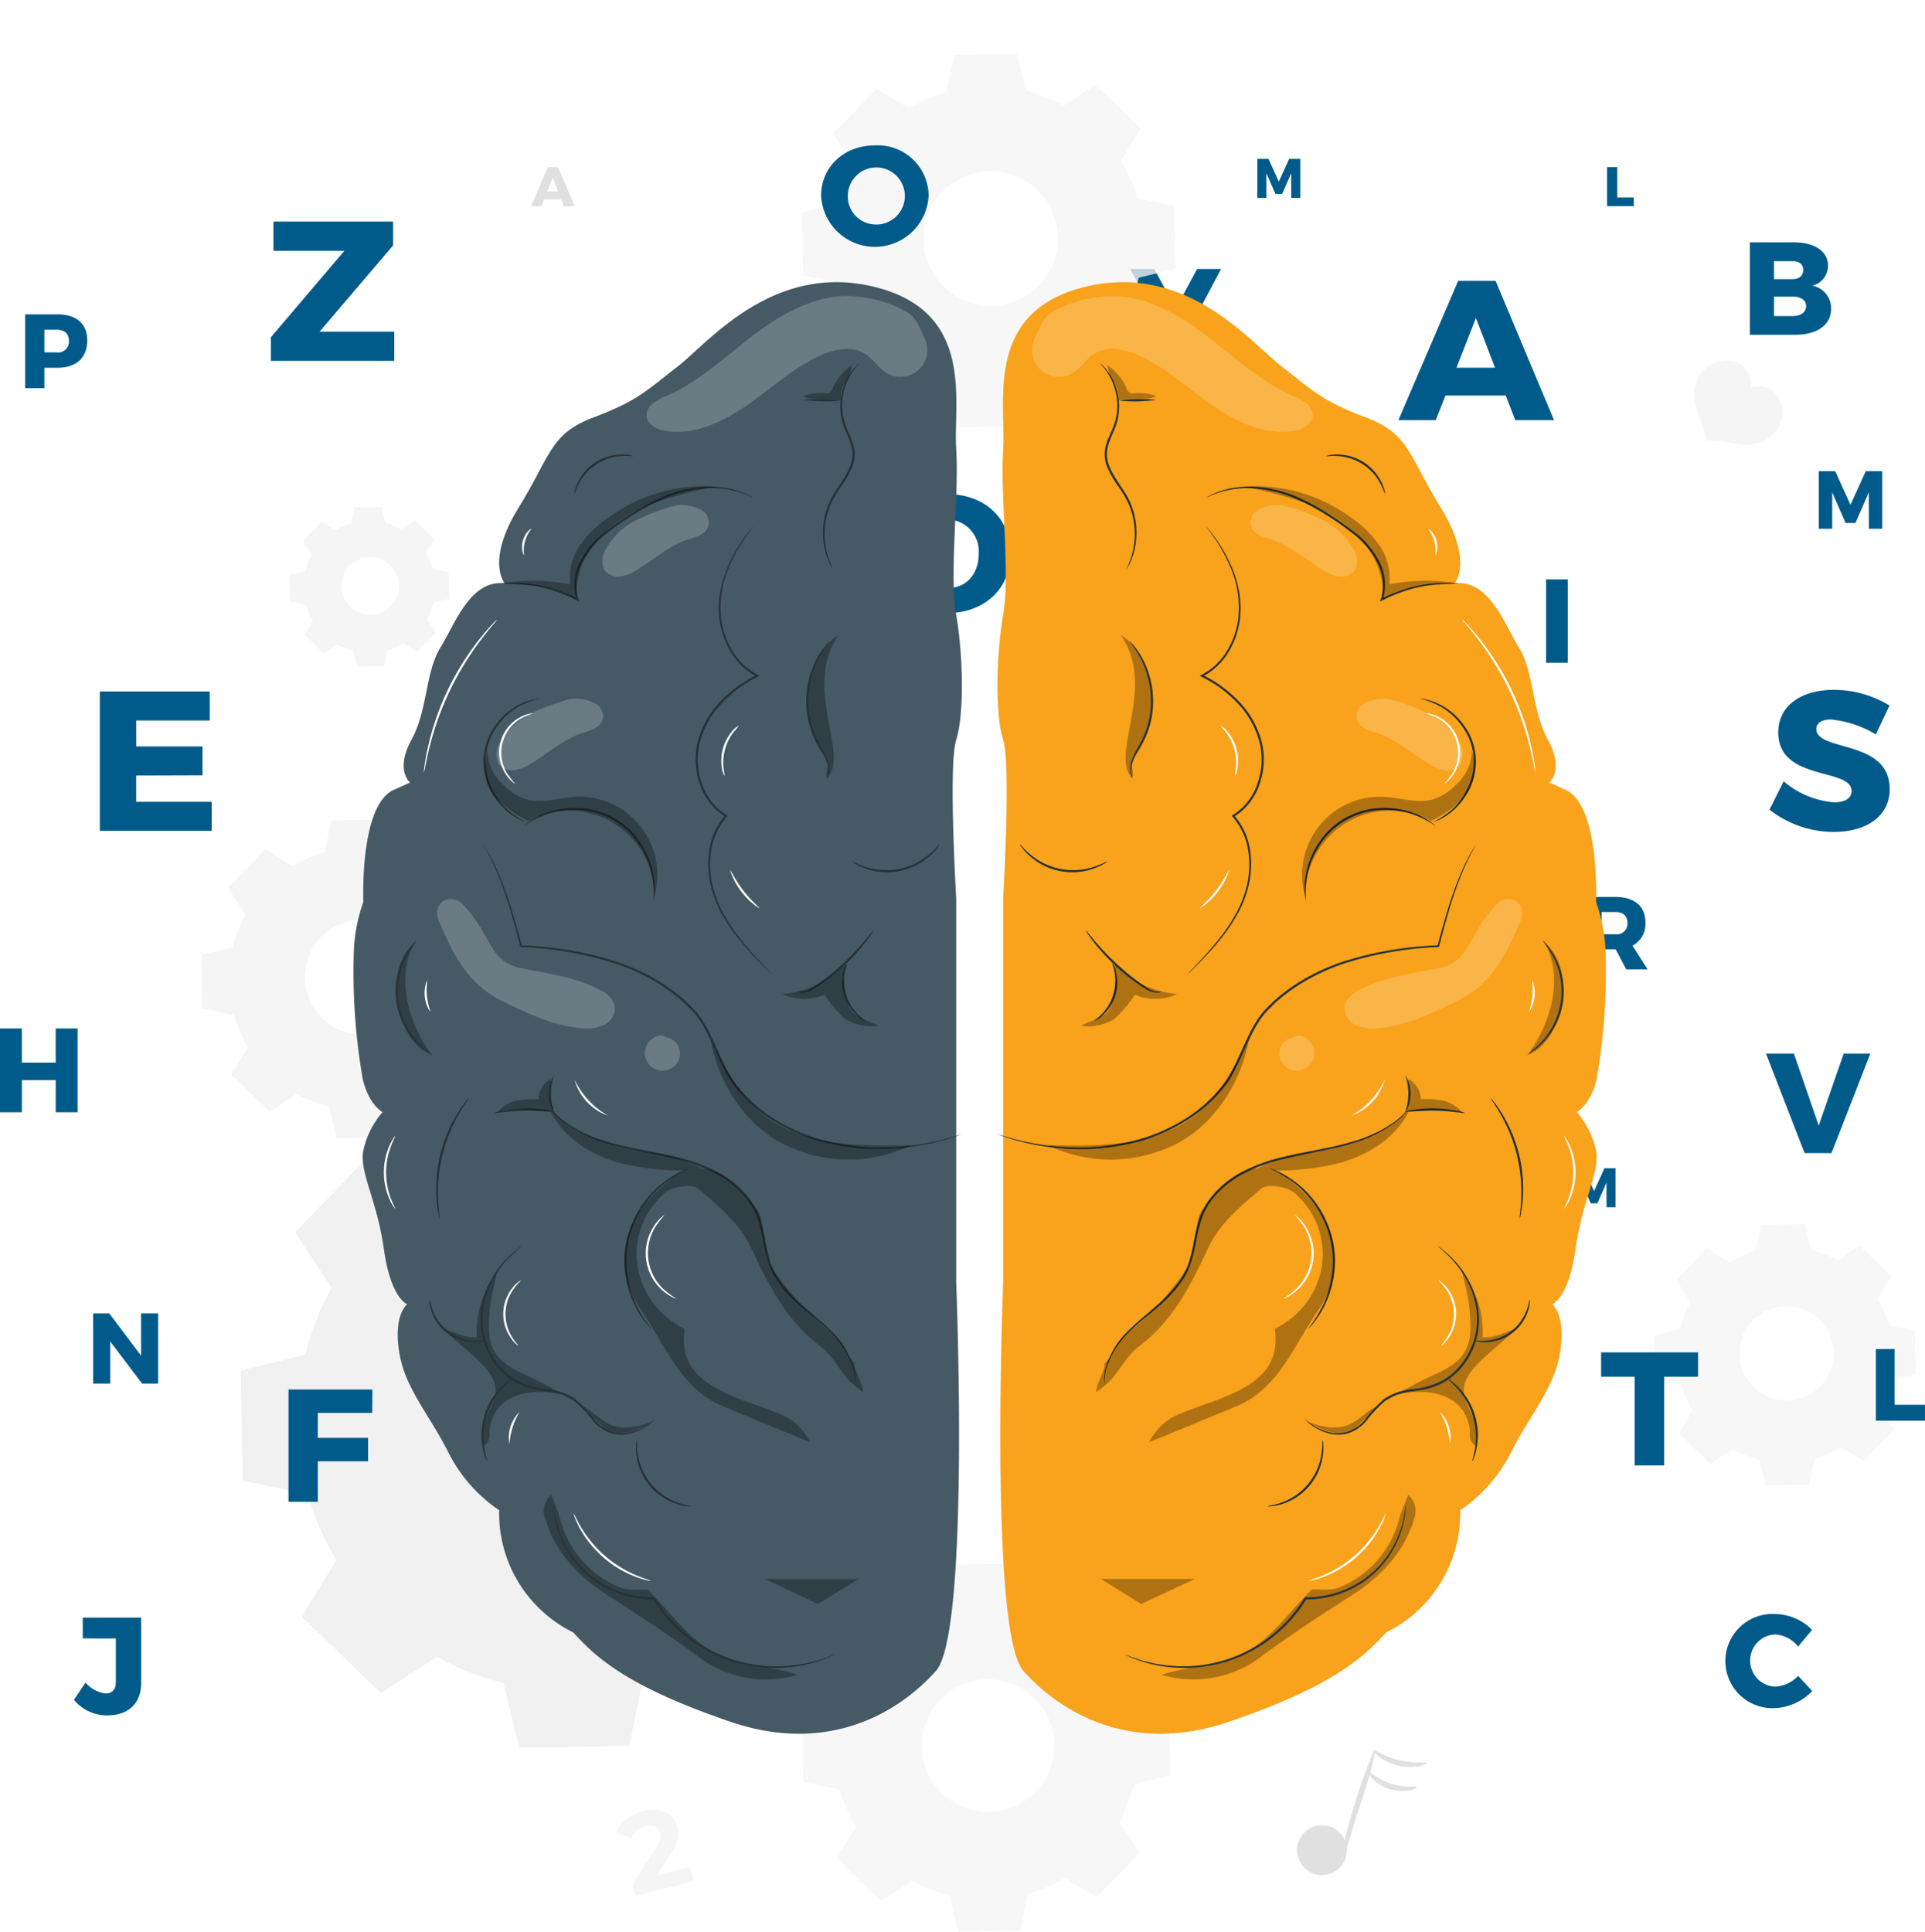 <svg xmlns="http://www.w3.org/2000/svg" xmlns:xlink="http://www.w3.org/1999/xlink" width="222.051" height="222.823" viewBox="0 0 222.051 222.823">
  <defs>
    <filter id="Rectángulo_347617" x="80.247" y="3.3" width="61.1" height="61.1" filterUnits="userSpaceOnUse">
      <feOffset dy="3" input="SourceAlpha"/>
      <feGaussianBlur stdDeviation="3" result="blur"/>
      <feFlood flood-opacity="0.161"/>
      <feComposite operator="in" in2="blur"/>
      <feComposite in="SourceGraphic"/>
    </filter>
    <clipPath id="clip-path">
      <rect id="Rectángulo_347667" data-name="Rectángulo 347667" width="222.051" height="222.823" transform="translate(0 -3)" fill="none"/>
    </clipPath>
    <clipPath id="clip-path-2">
      <rect id="Rectángulo_347618" data-name="Rectángulo 347618" width="222.051" height="219.823" fill="none"/>
    </clipPath>
    <clipPath id="clip-path-3">
      <rect id="Rectángulo_347615" data-name="Rectángulo 347615" width="75.63" height="75.63" fill="none"/>
    </clipPath>
    <clipPath id="clip-path-4">
      <rect id="Rectángulo_347616" data-name="Rectángulo 347616" width="53.631" height="53.631" fill="none"/>
    </clipPath>
    <clipPath id="clip-path-5">
      <g transform="matrix(1, 0, 0, 1, 0, 0)" filter="url(#Rectángulo_347617)">
        <rect id="Rectángulo_347617-2" data-name="Rectángulo 347617" width="43.1" height="43.1" fill="#f5f5f5"/>
      </g>
    </clipPath>
    <filter id="Trazado_721581" x="181.844" y="132.202" width="48.14" height="48.141" filterUnits="userSpaceOnUse">
      <feOffset dy="3" input="SourceAlpha"/>
      <feGaussianBlur stdDeviation="3" result="blur-2"/>
      <feFlood flood-opacity="0.161"/>
      <feComposite operator="in" in2="blur-2"/>
      <feComposite in="SourceGraphic"/>
    </filter>
    <clipPath id="clip-path-6">
      <rect id="Rectángulo_347620" data-name="Rectángulo 347620" width="222.051" height="229.823" transform="translate(0 -10)" fill="#005b8b"/>
    </clipPath>
    <filter id="Trazado_721734" x="83.505" y="-2.793" width="61.101" height="61.1" filterUnits="userSpaceOnUse">
      <feOffset dy="3" input="SourceAlpha"/>
      <feGaussianBlur stdDeviation="3" result="blur-3"/>
      <feFlood flood-opacity="0.161"/>
      <feComposite operator="in" in2="blur-3"/>
      <feComposite in="SourceGraphic"/>
    </filter>
    <clipPath id="clip-path-8">
      <rect id="Rectángulo_347621" data-name="Rectángulo 347621" width="0.048" height="0.014" fill="none"/>
    </clipPath>
    <clipPath id="clip-path-9">
      <rect id="Rectángulo_347622" data-name="Rectángulo 347622" width="0.015" height="0.004" fill="none"/>
    </clipPath>
    <clipPath id="clip-path-10">
      <rect id="Rectángulo_347623" data-name="Rectángulo 347623" width="0.065" height="0.018" fill="none"/>
    </clipPath>
    <clipPath id="clip-path-11">
      <rect id="Rectángulo_347624" data-name="Rectángulo 347624" width="13.79" height="20.002" fill="none"/>
    </clipPath>
    <clipPath id="clip-path-12">
      <rect id="Rectángulo_347625" data-name="Rectángulo 347625" width="8.419" height="3.375" fill="none"/>
    </clipPath>
    <clipPath id="clip-path-13">
      <rect id="Rectángulo_347626" data-name="Rectángulo 347626" width="1.773" height="1.032" fill="none"/>
    </clipPath>
    <clipPath id="clip-path-14">
      <rect id="Rectángulo_347627" data-name="Rectángulo 347627" width="29.304" height="21.283" fill="none"/>
    </clipPath>
    <clipPath id="clip-path-15">
      <rect id="Rectángulo_347628" data-name="Rectángulo 347628" width="3.674" height="16.529" fill="none"/>
    </clipPath>
    <clipPath id="clip-path-16">
      <rect id="Rectángulo_347629" data-name="Rectángulo 347629" width="10.801" height="2.885" fill="none"/>
    </clipPath>
    <clipPath id="clip-path-17">
      <rect id="Rectángulo_347630" data-name="Rectángulo 347630" width="4.145" height="13.218" fill="none"/>
    </clipPath>
    <clipPath id="clip-path-18">
      <rect id="Rectángulo_347631" data-name="Rectángulo 347631" width="19.863" height="16.914" fill="none"/>
    </clipPath>
    <clipPath id="clip-path-19">
      <rect id="Rectángulo_347632" data-name="Rectángulo 347632" width="24.8" height="13.142" fill="none"/>
    </clipPath>
    <clipPath id="clip-path-20">
      <rect id="Rectángulo_347633" data-name="Rectángulo 347633" width="5.634" height="4.053" fill="none"/>
    </clipPath>
    <clipPath id="clip-path-21">
      <rect id="Rectángulo_347634" data-name="Rectángulo 347634" width="11.075" height="7.2" fill="none"/>
    </clipPath>
    <clipPath id="clip-path-22">
      <rect id="Rectángulo_347635" data-name="Rectángulo 347635" width="6.293" height="3.71" fill="none"/>
    </clipPath>
    <clipPath id="clip-path-23">
      <rect id="Rectángulo_347636" data-name="Rectángulo 347636" width="36.011" height="38.2" fill="none"/>
    </clipPath>
    <clipPath id="clip-path-24">
      <rect id="Rectángulo_347637" data-name="Rectángulo 347637" width="23.223" height="13.848" fill="none"/>
    </clipPath>
    <clipPath id="clip-path-25">
      <rect id="Rectángulo_347638" data-name="Rectángulo 347638" width="12.301" height="8.259" fill="none"/>
    </clipPath>
    <clipPath id="clip-path-27">
      <rect id="Rectángulo_347640" data-name="Rectángulo 347640" width="32.384" height="15.67" fill="none"/>
    </clipPath>
    <clipPath id="clip-path-28">
      <rect id="Rectángulo_347641" data-name="Rectángulo 347641" width="20.512" height="14.941" fill="none"/>
    </clipPath>
    <clipPath id="clip-path-29">
      <rect id="Rectángulo_347642" data-name="Rectángulo 347642" width="4.049" height="4.055" fill="none"/>
    </clipPath>
    <clipPath id="clip-path-34">
      <rect id="Rectángulo_347647" data-name="Rectángulo 347647" width="13.791" height="20.002" fill="none"/>
    </clipPath>
    <clipPath id="clip-path-40">
      <rect id="Rectángulo_347653" data-name="Rectángulo 347653" width="4.144" height="13.218" fill="none"/>
    </clipPath>
    <clipPath id="clip-path-46">
      <rect id="Rectángulo_347659" data-name="Rectángulo 347659" width="36.012" height="38.2" fill="none"/>
    </clipPath>
    <clipPath id="clip-path-49">
      <rect id="Rectángulo_347662" data-name="Rectángulo 347662" width="12.302" height="8.259" fill="none"/>
    </clipPath>
    <clipPath id="clip-path-52">
      <rect id="Rectángulo_347665" data-name="Rectángulo 347665" width="4.048" height="4.055" fill="none"/>
    </clipPath>
  </defs>
  <g id="Grupo_1011097" data-name="Grupo 1011097" transform="translate(0 3)">
    <g id="Enmascarar_grupo_1011246" data-name="Enmascarar grupo 1011246" clip-path="url(#clip-path)">
      <g id="Grupo_1011107" data-name="Grupo 1011107">
        <g id="Grupo_1011106" data-name="Grupo 1011106" clip-path="url(#clip-path-2)">
          <path id="Trazado_721574" data-name="Trazado 721574" d="M412.735,87.488a3.379,3.379,0,0,0,.542-1.958,3.247,3.247,0,0,0-.6-1.9,2.623,2.623,0,0,0-3.068-.863,2.619,2.619,0,0,0-1.329-2.793,3.253,3.253,0,0,0-1.964-.317,3.383,3.383,0,0,0-1.857.825,4.115,4.115,0,0,0-1.265,2.252,5.823,5.823,0,0,0,.292,2.733c.478,1.454,1.139,3.33,1.139,3.33s1.817.126,3.325.384a5.824,5.824,0,0,0,2.747-.114,4.115,4.115,0,0,0,2.041-1.584" transform="translate(-207.687 -41.024)" fill="#f5f5f5"/>
          <g id="Grupo_1011099" data-name="Grupo 1011099" transform="translate(27.771 122.957)" opacity="0.46">
            <g id="Grupo_1011098" data-name="Grupo 1011098">
              <g id="Grupo_1011097-2" data-name="Grupo 1011097" clip-path="url(#clip-path-3)">
                <path id="Trazado_721575" data-name="Trazado 721575" d="M78.935,260.855a31.121,31.121,0,0,1,7.59-3.3l1.563-7.513,12.692-.222,1.827,7.452a31.113,31.113,0,0,1,7.7,3.029l6.415-4.2,9.132,8.818-3.976,6.557a31.086,31.086,0,0,1,3.3,7.591l7.511,1.564.223,12.692-7.452,1.827a31.1,31.1,0,0,1-3.03,7.7l4.2,6.415-8.816,9.133-6.558-3.976a31.128,31.128,0,0,1-7.591,3.3l-1.564,7.512-12.691.223L87.586,318a31.093,31.093,0,0,1-7.7-3.03l-6.415,4.205-9.132-8.817,3.976-6.558a31.073,31.073,0,0,1-3.3-7.59L57.5,294.647l-.223-12.692,7.452-1.827a31.1,31.1,0,0,1,3.03-7.7l-4.2-6.415,8.817-9.132ZM85.7,277.763a13.618,13.618,0,1,0,19.255-.338,13.618,13.618,0,0,0-19.255.338" transform="translate(-57.282 -249.823)" fill="#e0e0e0"/>
              </g>
            </g>
          </g>
          <path id="Trazado_721579" data-name="Trazado 721579" d="M74.151,90.3A7.589,7.589,0,0,1,76,89.5l.381-1.83,3.092-.054.445,1.816a7.559,7.559,0,0,1,1.876.738l1.563-1.024,2.225,2.148-.969,1.6a7.583,7.583,0,0,1,.8,1.85l1.83.381.054,3.092-1.815.445a7.594,7.594,0,0,1-.738,1.876l1.024,1.563-2.148,2.225-1.6-.969a7.567,7.567,0,0,1-1.85.8l-.381,1.83-3.092.054-.446-1.816a7.59,7.59,0,0,1-1.876-.738l-1.563,1.024L70.6,102.364l.969-1.6a7.567,7.567,0,0,1-.8-1.85l-1.83-.381-.054-3.092L70.692,95a7.585,7.585,0,0,1,.738-1.876L70.405,91.56l2.148-2.225ZM75.8,94.423a3.318,3.318,0,1,0,4.691-.082,3.318,3.318,0,0,0-4.691.082" transform="translate(-35.484 -32.138)" fill="#f5f5f5"/>
          <path id="Trazado_721580" data-name="Trazado 721580" d="M14.784,145.086a15.127,15.127,0,0,1,3.689-1.6l.76-3.652,6.17-.108.888,3.622a15.112,15.112,0,0,1,3.743,1.473l3.118-2.044,4.439,4.286-1.933,3.188a15.1,15.1,0,0,1,1.6,3.69l3.651.76.109,6.169-3.623.888a15.123,15.123,0,0,1-1.472,3.743l2.043,3.118-4.286,4.439L30.5,171.123a15.118,15.118,0,0,1-3.69,1.6l-.76,3.652-6.17.108-.888-3.623a15.115,15.115,0,0,1-3.744-1.473l-3.118,2.044-4.439-4.286,1.933-3.188a15.091,15.091,0,0,1-1.6-3.689l-3.651-.76-.109-6.169,3.623-.889a15.1,15.1,0,0,1,1.472-3.743l-2.044-3.118,4.286-4.439Zm3.289,8.219a6.62,6.62,0,1,0,9.36-.164,6.62,6.62,0,0,0-9.36.164" transform="translate(18.965 -48.193)" fill="#f5f5f5"/>
          <g transform="matrix(1, 0, 0, 1, 0, -3)" filter="url(#Trazado_721581)">
            <path id="Trazado_721581-2" data-name="Trazado 721581" d="M402.272,283.27a12.393,12.393,0,0,1,3.025-1.314l.623-2.994,5.058-.089.728,2.97a12.377,12.377,0,0,1,3.069,1.207l2.556-1.676,3.639,3.514-1.584,2.613a12.4,12.4,0,0,1,1.314,3.025l2.993.623.089,5.058-2.97.728a12.4,12.4,0,0,1-1.207,3.069l1.675,2.556-3.513,3.639-2.613-1.585a12.386,12.386,0,0,1-3.025,1.314l-.623,2.994-5.058.089-.728-2.97a12.4,12.4,0,0,1-3.069-1.208l-2.556,1.676L396.455,303l1.584-2.614a12.392,12.392,0,0,1-1.314-3.025l-2.994-.623-.089-5.058,2.97-.729a12.419,12.419,0,0,1,1.207-3.068l-1.676-2.556,3.514-3.639Zm2.7,6.738a5.427,5.427,0,1,0,7.674-.135,5.427,5.427,0,0,0-7.674.135" transform="translate(-202.8 -140.67)" fill="#f5f5f5" opacity="0.79"/>
          </g>
          <path id="Trazado_721582" data-name="Trazado 721582" d="M202.986,372a17.466,17.466,0,0,1,4.262-1.852l.878-4.219,7.128-.125,1.026,4.185a17.445,17.445,0,0,1,4.325,1.7l3.6-2.362,5.129,4.952-2.233,3.683a17.473,17.473,0,0,1,1.852,4.263l4.218.878.125,7.128-4.185,1.026a17.474,17.474,0,0,1-1.7,4.325l2.361,3.6-4.951,5.129-3.683-2.234a17.445,17.445,0,0,1-4.263,1.852L216,408.157l-7.128.125-1.026-4.185a17.486,17.486,0,0,1-4.325-1.7l-3.6,2.362-5.129-4.952,2.233-3.683a17.459,17.459,0,0,1-1.852-4.263l-4.219-.878-.125-7.128,4.185-1.026a17.48,17.48,0,0,1,1.7-4.325l-2.361-3.6,4.951-5.129Zm3.8,9.5a7.648,7.648,0,1,0,10.814-.19,7.648,7.648,0,0,0-10.814.19" transform="translate(-98.31 -188.458)" fill="#f5f5f5" opacity="0.77"/>
          <path id="Trazado_721583" data-name="Trazado 721583" d="M313.46,433.026a2.873,2.873,0,1,1,.09-4.063,2.875,2.875,0,0,1-.09,4.063" transform="translate(-158.986 -220.538)" fill="#e0e0e0"/>
          <path id="Trazado_721584" data-name="Trazado 721584" d="M319.415,422.69c-.174-.026.255-3.025,1.428-6.538a48.517,48.517,0,0,1,2.3-6.27c.187.046-.522,2.976-1.7,6.464s-1.859,6.373-2.03,6.344" transform="translate(-164.539 -211.165)" fill="#e0e0e0"/>
          <path id="Trazado_721585" data-name="Trazado 721585" d="M332.915,411.7c.07.149-1.437.744-3.3.29-1.868-.435-2.944-1.646-2.814-1.748.12-.144,1.272.746,2.961,1.133,1.681.416,3.111.143,3.153.325" transform="translate(-168.358 -211.341)" fill="#e0e0e0"/>
          <path id="Trazado_721586" data-name="Trazado 721586" d="M331.146,417.087c.089.145-1.387.8-3.174.228-1.795-.552-2.63-1.934-2.474-2,.14-.121,1.082.922,2.663,1.4,1.57.513,2.939.2,2.985.375" transform="translate(-167.682 -213.958)" fill="#e0e0e0"/>
          <path id="Trazado_721587" data-name="Trazado 721587" d="M155.153,430.977l.415,1.665-6.675,1.666-.331-1.325,2.6-4.068a3.712,3.712,0,0,0,.51-1.072,1.662,1.662,0,0,0,0-.785,1,1,0,0,0-.562-.724,1.725,1.725,0,0,0-1.124-.021,2.5,2.5,0,0,0-.992.482,2.062,2.062,0,0,0-.617.858l-1.728-.588a3.6,3.6,0,0,1,1.125-1.561,4.9,4.9,0,0,1,1.974-.955,4.411,4.411,0,0,1,1.8-.108,2.738,2.738,0,0,1,1.375.622,2.424,2.424,0,0,1,.755,1.279,3.18,3.18,0,0,1,.034,1.426,5.376,5.376,0,0,1-.814,1.732l-1.553,2.425Z" transform="translate(-75.556 -218.641)" fill="#f5f5f5"/>
        </g>
      </g>
      <path id="Trazado_721588" data-name="Trazado 721588" d="M129.821,37.286h-1.946l-.315.8h-1.207l1.933-4.5h1.207l1.888,4.5H130.13Zm-.347-.9-.616-1.605-.629,1.605Z" transform="translate(-65.096 -17.3)" fill="#e0e0e0"/>
      <g id="Grupo_1011109" data-name="Grupo 1011109">
        <g id="Grupo_1011108" data-name="Grupo 1011108" clip-path="url(#clip-path-6)">
          <path id="Trazado_721589" data-name="Trazado 721589" d="M21.47,389.958a4.936,4.936,0,0,1-3.881-1.8l1.336-1.989a3.567,3.567,0,0,0,2.338,1.257c.716,0,1.161-.445,1.161-1.288v-5.058H18.607v-2.4h6.744V386.2c0,2.386-1.5,3.753-3.881,3.753" transform="translate(-9.062 -195.091)" fill="#005b8b"/>
          <path id="Trazado_721590" data-name="Trazado 721590" d="M130.278,305.715l-2.026-3.017-1,1.114v1.9h-2.038v-7.8h2.038v3.273l2.928-3.273h2.361l-2.895,3.229,3.073,4.576Z" transform="translate(-64.507 -153.479)" fill="#005b8b"/>
          <path id="Trazado_721591" data-name="Trazado 721591" d="M24.018,306.293l3.674,4.877v-4.877h1.964v8.1H27.808l-3.675-4.853v4.853H22.158v-8.1Z" transform="translate(-11.415 -157.798)" fill="#005b8b"/>
          <path id="Trazado_721592" data-name="Trazado 721592" d="M375.448,271.763l1.194,2.626,1.195-2.626h1.284v4.5h-1.04l-.006-2.851-1.047,2.4h-.77l-1.047-2.4v2.851h-1.047v-4.5Z" transform="translate(-192.764 -140.008)" fill="#005b8b"/>
          <path id="Trazado_721593" data-name="Trazado 721593" d="M300.437,31.61l1.194,2.626,1.195-2.626h1.284v4.5h-1.04l-.006-2.851-1.047,2.4h-.77l-1.047-2.4v2.851h-1.047v-4.5Z" transform="translate(-154.119 -16.285)" fill="#005b8b"/>
          <path id="Trazado_721594" data-name="Trazado 721594" d="M448.49,314.769V321.2h3.5v1.841h-5.663v-8.271Z" transform="translate(-229.943 -162.165)" fill="#005b8b"/>
          <path id="Trazado_721595" data-name="Trazado 721595" d="M383.551,33.581v3.5h1.907v1h-3.082v-4.5Z" transform="translate(-196.995 -17.301)" fill="#005b8b"/>
          <path id="Trazado_721596" data-name="Trazado 721596" d="M210.554,76.884v3.5h1.907v1h-3.082v-4.5Z" transform="translate(-107.869 -39.61)" fill="#005b8b"/>
          <path id="Trazado_721597" data-name="Trazado 721597" d="M428.09,161.361c-1.008,0-1.674.367-1.674,1.1,0,2.659,8.46,1.146,8.46,6.923,0,3.278-2.889,4.952-6.465,4.952a12.072,12.072,0,0,1-7.4-2.568l1.628-3.278a10.258,10.258,0,0,0,5.823,2.43c1.238,0,2.017-.459,2.017-1.307,0-2.728-8.46-1.077-8.46-6.763,0-3,2.545-4.906,6.419-4.906a12.329,12.329,0,0,1,6.419,1.811l-1.582,3.324a12.492,12.492,0,0,0-5.181-1.719" transform="translate(-216.896 -81.371)" fill="#005b8b"/>
          <path id="Trazado_721598" data-name="Trazado 721598" d="M329.061,324.243c-1.008,0-1.674.367-1.674,1.1,0,2.659,8.46,1.146,8.46,6.923,0,3.278-2.888,4.952-6.465,4.952a12.075,12.075,0,0,1-7.4-2.568l1.628-3.278a10.259,10.259,0,0,0,5.823,2.43c1.238,0,2.017-.459,2.017-1.307,0-2.728-8.46-1.077-8.46-6.763,0-3,2.545-4.906,6.419-4.906a12.329,12.329,0,0,1,6.419,1.811l-1.582,3.324a12.5,12.5,0,0,0-5.181-1.719" transform="translate(-165.878 -165.285)" fill="#005b8b"/>
          <path id="Trazado_721599" data-name="Trazado 721599" d="M226.369,118.235c0,4.094-3,6.876-7.444,6.876h-5.779V111.379h5.916c4.349,0,7.307,2.782,7.307,6.856m-3.663.039a3.682,3.682,0,0,0-3.722-3.976h-2.253v7.914h2.429c2.076,0,3.545-1.587,3.545-3.938" transform="translate(-109.81 -57.381)" fill="#005b8b"/>
          <path id="Trazado_721600" data-name="Trazado 721600" d="M381.589,215.563l-1.215-2.312h-1.621v2.312h-2.181v-8.354h3.754c2.217,0,3.48,1.072,3.48,2.932a2.825,2.825,0,0,1-1.489,2.694l1.74,2.729Zm-2.837-4.052h1.585a1.22,1.22,0,0,0,1.394-1.3c0-.823-.512-1.263-1.394-1.263h-1.585Z" transform="translate(-194.004 -106.751)" fill="#005b8b"/>
          <path id="Trazado_721601" data-name="Trazado 721601" d="M392.135,315.565v2.81h-3.909v10.237H384.82V318.376h-3.871v-2.81Z" transform="translate(-196.259 -162.575)" fill="#005b8b"/>
          <path id="Trazado_721602" data-name="Trazado 721602" d="M329.7,257.4a2.365,2.365,0,0,1-1.841,2.313,2.632,2.632,0,0,1,2.19,2.692c0,1.825-1.6,2.966-4.106,2.966H320.68V254.7h5.064c2.418,0,3.955,1.05,3.955,2.692m-2.859.487c0-.639-.472-1.019-1.247-1h-2.129v2.069h2.129c.776,0,1.247-.4,1.247-1.065m.335,4.168c0-.67-.608-1.1-1.582-1.08h-2.129v2.235h2.129c.974,0,1.582-.426,1.582-1.156" transform="translate(-165.21 -131.22)" fill="#005b8b"/>
          <path id="Trazado_721603" data-name="Trazado 721603" d="M425.359,54.154a2.364,2.364,0,0,1-1.84,2.312,2.632,2.632,0,0,1,2.19,2.692c0,1.825-1.6,2.966-4.107,2.966H416.34V51.462H421.4c2.418,0,3.955,1.049,3.955,2.692m-2.859.487c0-.639-.472-1.019-1.247-1h-2.129v2.069h2.129c.776,0,1.247-.4,1.247-1.065m.335,4.167c0-.669-.608-1.1-1.582-1.08h-2.129v2.236h2.129c.974,0,1.582-.426,1.582-1.156" transform="translate(-214.492 -26.512)" fill="#005b8b"/>
          <path id="Trazado_721604" data-name="Trazado 721604" d="M170.369,264.862a3.014,3.014,0,0,0,0,6.023,3.953,3.953,0,0,0,2.647-1.247l1.627,1.749a6.369,6.369,0,0,1-4.425,1.977,5.434,5.434,0,1,1,.106-10.859,6.117,6.117,0,0,1,4.3,1.825l-1.612,1.932a3.629,3.629,0,0,0-2.647-1.4" transform="translate(-84.81 -135.239)" fill="#005b8b"/>
          <path id="Trazado_721605" data-name="Trazado 721605" d="M416.258,380.176a3.014,3.014,0,0,0,0,6.023,3.954,3.954,0,0,0,2.647-1.247l1.627,1.749a6.37,6.37,0,0,1-4.426,1.977,5.434,5.434,0,1,1,.107-10.859,6.117,6.117,0,0,1,4.3,1.825l-1.612,1.932a3.631,3.631,0,0,0-2.647-1.4" transform="translate(-211.488 -194.647)" fill="#005b8b"/>
          <path id="Trazado_721606" data-name="Trazado 721606" d="M345.1,73.861H338.15L337.027,76.7h-4.31l6.9-16.071h4.31l6.74,16.071H346.2Zm-1.238-3.209-2.2-5.731-2.247,5.731Z" transform="translate(-171.411 -31.237)" fill="#005b8b"/>
          <path id="Trazado_721607" data-name="Trazado 721607" d="M275.553,65.026v3.387h-2.767V65.1l-3.9-7.288h2.767l2.51,4.551,2.45-4.551h2.767Z" transform="translate(-138.525 -29.785)" fill="#005b8b"/>
          <path id="Trazado_721608" data-name="Trazado 721608" d="M161.431,98.692a2.248,2.248,0,0,0,2.32-2.472V89.328h3.1V96.22c0,3.133-2.1,5.114-5.436,5.114-3.353,0-5.5-1.981-5.5-5.114V89.328h3.1V96.22a2.316,2.316,0,0,0,2.422,2.472" transform="translate(-80.323 -46.02)" fill="#005b8b"/>
          <path id="Trazado_721609" data-name="Trazado 721609" d="M78.319,324.4l-.019,2.7H72.02v2.882h5.8v2.7h-5.8v4.674H68.64V324.4Z" transform="translate(-35.362 -167.126)" fill="#005b8b"/>
          <path id="Trazado_721610" data-name="Trazado 721610" d="M2.524,238.5v3.943h3.9V238.5H8.949v9.666H6.426v-3.709h-3.9v3.709H0V238.5Z" transform="translate(0 -122.871)" fill="#005b8b"/>
          <rect id="Rectángulo_347619" data-name="Rectángulo 347619" width="2.51" height="9.614" transform="translate(178.34 63.833)" fill="#005b8b"/>
          <path id="Trazado_721612" data-name="Trazado 721612" d="M423.4,244.5l2.862,8.293,2.879-8.293h3.075l-4.481,11.466H424.63L420.182,244.5Z" transform="translate(-216.471 -125.963)" fill="#005b8b"/>
          <path id="Trazado_721613" data-name="Trazado 721613" d="M307.41,126.643l1.581,4.58,1.59-4.58h1.7l-2.475,6.332h-1.716l-2.457-6.332Z" transform="translate(-157.456 -65.245)" fill="#005b8b"/>
          <path id="Trazado_721614" data-name="Trazado 721614" d="M13.145,71.593c0,2-1.251,3.17-3.426,3.17H8.2V77.12H5.978V68.605H9.719c2.174,0,3.426,1.093,3.426,2.988m-2.114.073c0-.838-.522-1.288-1.421-1.288H8.2V72.99H9.61a1.244,1.244,0,0,0,1.421-1.324" transform="translate(-3.08 -35.344)" fill="#005b8b"/>
          <path id="Trazado_721615" data-name="Trazado 721615" d="M434.633,105.913l1.763,3.876,1.763-3.876h1.9v6.643h-1.535l-.01-4.208-1.545,3.544h-1.137l-1.545-3.544v4.208h-1.545v-6.643Z" transform="translate(-222.94 -54.565)" fill="#005b8b"/>
          <path id="Trazado_721616" data-name="Trazado 721616" d="M36.429,158.324v3.347H27.947v3H35.6V168l-7.657.023v3.026h8.712v3.347H23.751V158.324Z" transform="translate(-12.236 -81.566)" fill="#005b8b"/>
          <path id="Trazado_721617" data-name="Trazado 721617" d="M78.545,46.529V49.28l-8.483,9.95h8.62V62.6H64.445V59.872L72.928,49.9H64.744v-3.37Z" transform="translate(-33.201 -23.971)" fill="#005b8b"/>
          <g transform="matrix(1, 0, 0, 1, 0, -3)" filter="url(#Trazado_721734)">
            <path id="Trazado_721734-2" data-name="Trazado 721734" d="M196.424,19.282a17.74,17.74,0,0,1,4.325-1.88l.891-4.281,7.233-.127,1.041,4.246a17.722,17.722,0,0,1,4.389,1.727l3.656-2.4,5.2,5.025L220.9,25.333a17.716,17.716,0,0,1,1.88,4.326l4.28.891.128,7.233-4.247,1.041a17.725,17.725,0,0,1-1.726,4.389l2.4,3.656-5.024,5.2-3.737-2.266a17.7,17.7,0,0,1-4.326,1.879l-.891,4.281-7.233.127-1.041-4.247a17.721,17.721,0,0,1-4.388-1.726l-3.656,2.4-5.2-5.025,2.266-3.737a17.693,17.693,0,0,1-1.88-4.326l-4.281-.891-.127-7.233,4.247-1.041a17.744,17.744,0,0,1,1.726-4.389l-2.4-3.656,5.025-5.2Zm3.856,9.636a7.76,7.76,0,1,0,10.973-.193,7.76,7.76,0,0,0-10.973.193" transform="translate(-91.58 -9.79)" fill="#f5f5f5" opacity="0.78"/>
          </g>
          <path id="Trazado_721611" data-name="Trazado 721611" d="M207.774,34.212a6.208,6.208,0,0,1-12.4,0c0-3.336,2.65-5.806,6.2-5.806a5.865,5.865,0,0,1,6.2,5.806m-9.323.016a3.235,3.235,0,0,0,3.157,3.3,3.29,3.29,0,1,0-3.157-3.3" transform="translate(-100.655 -14.634)" fill="#005b8b"/>
        </g>
      </g>
      <g id="Grupo_1011177" data-name="Grupo 1011177">
        <g id="Grupo_1011176" data-name="Grupo 1011176" clip-path="url(#clip-path-2)">
          <path id="Trazado_721618" data-name="Trazado 721618" d="M290.066,95.693s2.218-2.534-1.584-8.712-3.643-8.553-8.712-10.454-6.177-3.168-9.662-5.86-10.929-12.038-22.651-9.187-9.117,13.3-9.468,18.691.827,14.414,0,19.165-.915,11.563,0,14.414,0,18.215,0,18.215v44.35s-1.619,40.39,2.341,44.826,12.062,9.82,23.692,5.86,15.432-7.286,18.124-10.3a15.311,15.311,0,0,0,8.562-14.1,17.619,17.619,0,0,0,5.851-6.653c2.218-4.435,5.069-7.444,5.7-11.721s-.951-5.385-.951-5.385,1.9-.634,2.693-6.336,2.851-8.87,2.376-11.4a10.119,10.119,0,0,0-2.218-4.435s1.566-.792,2.288-3.8a71.92,71.92,0,0,0,1.038-14.255,19,19,0,0,0-1.109-6.177s.475-11.4-3.643-12.988l-1.742-.792s1.742-1.425-.159-4.91-1.584-7.761-3.326-10.613-3.484-7.919-7.444-7.444" transform="translate(-122.272 -31.398)" fill="#f9a21b"/>
          <g id="Grupo_1011112" data-name="Grupo 1011112" transform="translate(168.628 143.757)" opacity="0.3">
            <g id="Grupo_1011111" data-name="Grupo 1011111">
              <g id="Grupo_1011110" data-name="Grupo 1011110" clip-path="url(#clip-path-8)">
                <path id="Trazado_721619" data-name="Trazado 721619" d="M347.867,296.52l-.048.014.048-.014" transform="translate(-347.819 -296.52)"/>
              </g>
            </g>
          </g>
          <g id="Grupo_1011115" data-name="Grupo 1011115" transform="translate(168.613 143.771)" opacity="0.3">
            <g id="Grupo_1011114" data-name="Grupo 1011114">
              <g id="Grupo_1011113" data-name="Grupo 1011113" clip-path="url(#clip-path-9)">
                <path id="Trazado_721620" data-name="Trazado 721620" d="M347.8,296.548h0" transform="translate(-347.789 -296.548)"/>
              </g>
            </g>
          </g>
          <g id="Grupo_1011118" data-name="Grupo 1011118" transform="translate(168.676 143.739)" opacity="0.3">
            <g id="Grupo_1011117" data-name="Grupo 1011117">
              <g id="Grupo_1011116" data-name="Grupo 1011116" clip-path="url(#clip-path-10)">
                <path id="Trazado_721621" data-name="Trazado 721621" d="M347.918,296.5h0" transform="translate(-347.918 -296.482)"/>
              </g>
            </g>
          </g>
          <g id="Grupo_1011121" data-name="Grupo 1011121" transform="translate(161.032 143.757)" opacity="0.3">
            <g id="Grupo_1011120" data-name="Grupo 1011120">
              <g id="Grupo_1011119" data-name="Grupo 1011119" clip-path="url(#clip-path-11)">
                <path id="Trazado_721622" data-name="Trazado 721622" d="M340.587,300.368c-.156-1.3-.522-2.566-.792-3.848A11.117,11.117,0,0,1,342.139,304c1.353.155,3.223-.808,3.8-.965-1.6,1.885-5.34,4.135-5.89,6.414-.573,2.378,2.42,4.423,1.207,7.073-.861-.766-.465-1.355-.65-2.24-.939-4.509-6.08-4.225-8.458-3.618a40.58,40.58,0,0,1,4.211-2.239c4.172-1.8,4.762-3.6,4.225-8.055" transform="translate(-332.151 -296.52)"/>
              </g>
            </g>
          </g>
          <g id="Grupo_1011124" data-name="Grupo 1011124" transform="translate(150.84 158.932)" opacity="0.3">
            <g id="Grupo_1011123" data-name="Grupo 1011123">
              <g id="Grupo_1011122" data-name="Grupo 1011122" clip-path="url(#clip-path-12)">
                <path id="Trazado_721623" data-name="Trazado 721623" d="M318.838,328.221c.233-.128.471-.263.71-.4l-3.261,3.106c-.778.27-2.358.756-5.157-1.039,4.794,1.814,5.727-.575,7.709-1.667" transform="translate(-311.129 -327.821)"/>
              </g>
            </g>
          </g>
          <g id="Grupo_1011127" data-name="Grupo 1011127" transform="translate(159.259 157.9)" opacity="0.3">
            <g id="Grupo_1011126" data-name="Grupo 1011126">
              <g id="Grupo_1011125" data-name="Grupo 1011125" clip-path="url(#clip-path-13)">
                <path id="Trazado_721624" data-name="Trazado 721624" d="M330.267,325.692c-.6.352-1.2.7-1.773,1.032l.59-.562a3.139,3.139,0,0,1,1.183-.47" transform="translate(-328.494 -325.692)"/>
              </g>
            </g>
          </g>
          <g id="Grupo_1011130" data-name="Grupo 1011130" transform="translate(134.006 169.432)" opacity="0.3">
            <g id="Grupo_1011129" data-name="Grupo 1011129">
              <g id="Grupo_1011128" data-name="Grupo 1011128" clip-path="url(#clip-path-14)">
                <path id="Trazado_721625" data-name="Trazado 721625" d="M293.712,360.39c-2.533,2.509-4.674,5.643-7.641,7.273-2.8,1.539-6.472,1.5-9.665,2.572a12.939,12.939,0,0,0,11.7-2.28c3.3-2.424,6.74-4.669,10.194-6.874,3.527-2.252,6.2-5.133,7.34-9.229a2.5,2.5,0,0,0-.8-2.374c-.36.952-.8,1.882-1.066,2.859a11.634,11.634,0,0,1-6.8,7.78c-1.034.467-2.392.216-3.262.272" transform="translate(-276.406 -349.478)"/>
              </g>
            </g>
          </g>
          <g id="Grupo_1011133" data-name="Grupo 1011133" transform="translate(129.274 70.24)" opacity="0.3">
            <g id="Grupo_1011132" data-name="Grupo 1011132">
              <g id="Grupo_1011131" data-name="Grupo 1011131" clip-path="url(#clip-path-15)">
                <path id="Trazado_721626" data-name="Trazado 721626" d="M266.647,144.88c4.26,6.093-1.386,13.873,1.341,16.529.279-.772-.383-1.639.085-2.23,3.772-4.775,2.457-11.925-1.426-14.3" transform="translate(-266.647 -144.88)"/>
              </g>
            </g>
          </g>
          <g id="Grupo_1011136" data-name="Grupo 1011136" transform="translate(127.002 179.134)" opacity="0.3">
            <g id="Grupo_1011135" data-name="Grupo 1011135">
              <g id="Grupo_1011134" data-name="Grupo 1011134" clip-path="url(#clip-path-16)">
                <path id="Trazado_721627" data-name="Trazado 721627" d="M261.961,369.489l4.643,2.885,6.157-2.885Z" transform="translate(-261.961 -369.489)"/>
              </g>
            </g>
          </g>
          <path id="Trazado_721628" data-name="Trazado 721628" d="M237.548,228.245a1.019,1.019,0,0,1,.183.045l.527.156.854.26c.338.1.737.182,1.182.293a29.149,29.149,0,0,0,7.691.742,27.977,27.977,0,0,0,5.279-.784,21.141,21.141,0,0,0,5.621-2.379,17.048,17.048,0,0,0,4.938-4.531c1.27-1.97,2.013-4.333,3.281-6.517a9.4,9.4,0,0,1,.989-1.415c.376-.436.793-.815,1.19-1.214a20.041,20.041,0,0,1,2.634-2.021,24.028,24.028,0,0,1,5.7-2.665,41.008,41.008,0,0,1,10.67-1.78l-.089.072c.5-1.855.963-3.535,1.438-4.992a37.339,37.339,0,0,1,1.389-3.68,19.642,19.642,0,0,1,1.574-2.966,1.347,1.347,0,0,1-.1.2l-.309.568c-.264.5-.645,1.25-1.067,2.242s-.886,2.225-1.34,3.684-.911,3.137-1.4,5l-.018.068-.071,0a41.342,41.342,0,0,0-10.6,1.815,23.9,23.9,0,0,0-5.635,2.649,19.851,19.851,0,0,0-2.6,2c-.389.392-.806.773-1.168,1.194a9.144,9.144,0,0,0-.962,1.378c-1.25,2.149-1.995,4.513-3.292,6.524a17.211,17.211,0,0,1-5.026,4.6,21.23,21.23,0,0,1-5.691,2.383,27.865,27.865,0,0,1-5.325.759,28.341,28.341,0,0,1-7.722-.827c-.444-.119-.842-.21-1.18-.317l-.848-.285-.52-.18a.991.991,0,0,1-.174-.07" transform="translate(-122.381 -100.394)" fill="#263238"/>
          <path id="Trazado_721629" data-name="Trazado 721629" d="M262.736,289.742a.5.5,0,0,1-.018-.13c-.007-.1-.016-.228-.028-.385a5.791,5.791,0,0,1,.185-1.475,10.226,10.226,0,0,1,2.936-4.551c.825-.812,1.809-1.6,2.824-2.489a15.636,15.636,0,0,0,2.9-3.136,8.177,8.177,0,0,0,.975-2.075,21.5,21.5,0,0,0,.55-2.355,19.906,19.906,0,0,1,.594-2.466,8.073,8.073,0,0,1,1.2-2.332,11.359,11.359,0,0,1,3.963-3.262,19.907,19.907,0,0,1,4.507-1.612c2.967-.7,5.685-1.065,7.88-1.734a16.164,16.164,0,0,0,4.9-2.26,11.467,11.467,0,0,0,1.145-.927l.278-.265a.492.492,0,0,1,.1-.084,7.517,7.517,0,0,1-1.466,1.358,15.721,15.721,0,0,1-4.905,2.354c-2.2.7-4.932,1.076-7.875,1.789a19.832,19.832,0,0,0-4.447,1.606,11.148,11.148,0,0,0-3.873,3.191,7.855,7.855,0,0,0-1.169,2.261,19.764,19.764,0,0,0-.589,2.434,21.786,21.786,0,0,1-.563,2.381,8.427,8.427,0,0,1-1.011,2.131,15.716,15.716,0,0,1-2.955,3.168c-1.025.885-2.014,1.664-2.837,2.458a10.332,10.332,0,0,0-2.967,4.448,6.835,6.835,0,0,0-.236,1.964" transform="translate(-135.333 -133.021)" fill="#263238"/>
          <path id="Trazado_721630" data-name="Trazado 721630" d="M341.222,258.052c-.016.078-1.55-.236-3.469-.269s-3.465.2-3.478.127a3.435,3.435,0,0,1,1-.232,15.186,15.186,0,0,1,4.95.1,3.443,3.443,0,0,1,.993.273" transform="translate(-172.213 -132.671)" fill="#263238"/>
          <path id="Trazado_721631" data-name="Trazado 721631" d="M334.3,249.573a4.11,4.11,0,0,1-.036,4.383,6.591,6.591,0,0,0,.036-4.383" transform="translate(-172.205 -128.576)" fill="#263238"/>
          <path id="Trazado_721632" data-name="Trazado 721632" d="M306.5,290.276a15.746,15.746,0,0,0,1.731-2.757,11.937,11.937,0,0,0,1-3.368,11.153,11.153,0,0,0-1.963-8.176,11.958,11.958,0,0,0-2.42-2.547,15.687,15.687,0,0,0-2.794-1.671.769.769,0,0,1,.22.063c.139.054.352.117.609.24a10.568,10.568,0,0,1,2.075,1.223A11.479,11.479,0,0,1,308.4,287.6a10.585,10.585,0,0,1-1.294,2.032c-.173.226-.335.379-.434.49s-.16.162-.167.156" transform="translate(-155.616 -140.004)" fill="#263238"/>
          <path id="Trazado_721633" data-name="Trazado 721633" d="M310.37,310.25a11.153,11.153,0,0,0,1.171.844,6,6,0,0,0,1.546.653,4.131,4.131,0,0,0,2.183.01,4.509,4.509,0,0,0,2.151-1.525,15.449,15.449,0,0,1,2.153-2.3,7.219,7.219,0,0,1,3.3-1.127,9.116,9.116,0,0,0,3.5-1.037,6.738,6.738,0,0,0,1.465-1.128,7.518,7.518,0,0,0,1.125-1.405,8.572,8.572,0,0,0,1.211-3.169,8.835,8.835,0,0,0-.081-3.077,10.319,10.319,0,0,0-.9-2.542,11.723,11.723,0,0,0-2.338-3.137c-.335-.321-.608-.56-.8-.713a2.09,2.09,0,0,1-.281-.249,2.013,2.013,0,0,1,.313.208,9.247,9.247,0,0,1,.836.681,11.276,11.276,0,0,1,2.431,3.127,10.337,10.337,0,0,1,.949,2.582,8.952,8.952,0,0,1,.107,3.158,8.752,8.752,0,0,1-1.232,3.267,7.727,7.727,0,0,1-1.158,1.453,6.951,6.951,0,0,1-1.516,1.169,6.82,6.82,0,0,1-1.773.726c-.611.154-1.221.244-1.813.337a7.029,7.029,0,0,0-3.2,1.068,15.606,15.606,0,0,0-2.134,2.254,4.672,4.672,0,0,1-2.262,1.558,4.242,4.242,0,0,1-2.269-.046,5.892,5.892,0,0,1-1.562-.706,4.8,4.8,0,0,1-1.118-.929" transform="translate(-159.898 -149.581)" fill="#263238"/>
          <path id="Trazado_721634" data-name="Trazado 721634" d="M301.6,344.087c-.006-.048.618-.084,1.549-.413a7.023,7.023,0,0,0,4.661-5.613c.152-.976.072-1.6.121-1.6a1.29,1.29,0,0,1,.078.431,5.827,5.827,0,0,1-.018,1.193,6.794,6.794,0,0,1-4.785,5.763,5.92,5.92,0,0,1-1.169.237,1.29,1.29,0,0,1-.438,0" transform="translate(-155.382 -173.34)" fill="#263238"/>
          <path id="Trazado_721635" data-name="Trazado 721635" d="M267.669,369.207a2.56,2.56,0,0,1,.4.139c.254.1.635.239,1.129.4a17.21,17.21,0,0,0,4.317.781,16.309,16.309,0,0,0,12.951-5.332,16.169,16.169,0,0,0,1.916-2.551l.038-.063h.073a11.5,11.5,0,0,0,6.44-1.88,11.2,11.2,0,0,0,3.67-3.98,11.752,11.752,0,0,0,1.24-3.413c.083-.42.13-.749.154-.972a1.915,1.915,0,0,1,.052-.339,1.836,1.836,0,0,1,0,.343,8.451,8.451,0,0,1-.111.984,11.367,11.367,0,0,1-4.876,7.564,11.639,11.639,0,0,1-6.568,1.948l.111-.062a16.251,16.251,0,0,1-1.944,2.593,16.688,16.688,0,0,1-6.662,4.438,16.432,16.432,0,0,1-10.827.034c-.492-.177-.87-.328-1.118-.447a2.514,2.514,0,0,1-.376-.187" transform="translate(-137.899 -181.345)" fill="#263238"/>
          <path id="Trazado_721636" data-name="Trazado 721636" d="M347.256,331.38c-.043-.015.178-.576.322-1.524a8.349,8.349,0,0,0-2.069-6.907c-.64-.713-1.134-1.06-1.106-1.1a1.247,1.247,0,0,1,.365.216,6.689,6.689,0,0,1,.875.755,7.9,7.9,0,0,1,2.115,7.063,6.673,6.673,0,0,1-.316,1.112,1.24,1.24,0,0,1-.186.381" transform="translate(-177.431 -165.813)" fill="#263238"/>
          <path id="Trazado_721637" data-name="Trazado 721637" d="M350.936,307.777c.007-.046.5.057,1.288-.009a5.4,5.4,0,0,0,4.657-3.483c.286-.738.326-1.239.372-1.233a.856.856,0,0,1,0,.354,4.435,4.435,0,0,1-.2.941,5.212,5.212,0,0,1-4.818,3.6,4.382,4.382,0,0,1-.96-.071c-.223-.044-.342-.086-.338-.1" transform="translate(-180.797 -156.128)" fill="#263238"/>
          <path id="Trazado_721638" data-name="Trazado 721638" d="M354.681,255.126a2.472,2.472,0,0,1,.384.433,12.135,12.135,0,0,1,.9,1.293,16.053,16.053,0,0,1,1.085,2.078,16.786,16.786,0,0,1,1.343,5.563,16.141,16.141,0,0,1-.017,2.344,12.193,12.193,0,0,1-.214,1.564,2.512,2.512,0,0,1-.144.561c-.048-.009.112-.817.176-2.136a18.387,18.387,0,0,0-.038-2.315,18.038,18.038,0,0,0-1.325-5.489,18.441,18.441,0,0,0-1.022-2.077c-.659-1.144-1.17-1.79-1.132-1.82" transform="translate(-182.725 -131.437)" fill="#263238"/>
          <g id="Grupo_1011139" data-name="Grupo 1011139" transform="translate(176.158 105.504)" opacity="0.3">
            <g id="Grupo_1011138" data-name="Grupo 1011138">
              <g id="Grupo_1011137" data-name="Grupo 1011137" clip-path="url(#clip-path-17)">
                <path id="Trazado_721639" data-name="Trazado 721639" d="M366.245,224.467c.394-2.319.3-4.955-1.1-6.849,2.061,1.618,2.633,4.342,2.226,6.93s-1.564,5.38-4.022,6.289a15.455,15.455,0,0,0,2.894-6.369" transform="translate(-363.351 -217.618)"/>
              </g>
            </g>
          </g>
          <path id="Trazado_721640" data-name="Trazado 721640" d="M363.572,230.684a15.62,15.62,0,0,0,1.614-1.471,8.57,8.57,0,0,0,1.261-9.762,15.7,15.7,0,0,0-1.187-1.833,2.209,2.209,0,0,1,.423.416,7.576,7.576,0,0,1,.925,1.331,8.428,8.428,0,0,1-1.289,9.972,7.593,7.593,0,0,1-1.233,1.053,2.215,2.215,0,0,1-.515.295" transform="translate(-187.306 -112.113)" fill="#263238"/>
          <path id="Trazado_721641" data-name="Trazado 721641" d="M339.362,174.262a9.228,9.228,0,0,0,2.33-1.571,7.8,7.8,0,0,0,1.727-2.485,6.915,6.915,0,0,0-.74-7.046,7.808,7.808,0,0,0-2.206-2.071,9.191,9.191,0,0,0-2.605-1.053.573.573,0,0,1,.2.012,4.382,4.382,0,0,1,.561.1,6.787,6.787,0,0,1,1.941.788,7.717,7.717,0,0,1,2.3,2.087,7.032,7.032,0,0,1,.766,7.282,7.718,7.718,0,0,1-1.82,2.52A6.775,6.775,0,0,1,340.082,174a4.265,4.265,0,0,1-.528.211.572.572,0,0,1-.191.053" transform="translate(-174.064 -82.446)" fill="#263238"/>
          <path id="Trazado_721642" data-name="Trazado 721642" d="M310.566,196.811a.755.755,0,0,1-.051-.221,5.472,5.472,0,0,1-.083-.644,8.574,8.574,0,0,1,.15-2.384,9.589,9.589,0,0,1,1.322-3.288,8.891,8.891,0,0,1,7.272-4.225,9.593,9.593,0,0,1,3.511.48,8.563,8.563,0,0,1,2.145,1.05,5.484,5.484,0,0,1,.518.391c.114.094.172.147.166.154a11.6,11.6,0,0,0-2.885-1.421,9.73,9.73,0,0,0-3.443-.417A8.807,8.807,0,0,0,312.1,190.4a9.722,9.722,0,0,0-1.343,3.2,11.614,11.614,0,0,0-.194,3.21" transform="translate(-159.916 -95.845)" fill="#263238"/>
          <path id="Trazado_721643" data-name="Trazado 721643" d="M284.73,119.071a.36.36,0,0,1,.067.068l.182.214c.16.189.387.476.669.86a17.727,17.727,0,0,1,2.037,3.548,13.275,13.275,0,0,1,.836,2.775,10.43,10.43,0,0,1,.085,3.386,10.918,10.918,0,0,1-.439,1.816,9.931,9.931,0,0,1-.834,1.785A7.691,7.691,0,0,1,284.3,136.4v-.216a14.67,14.67,0,0,1,4.205,3.06,10.567,10.567,0,0,1,2.679,4.857,8.72,8.72,0,0,1-.365,4.894,7.026,7.026,0,0,1-2.9,3.577l.028-.188A7.807,7.807,0,0,1,289.8,156.4a10.8,10.8,0,0,1-.159,4.041,12.753,12.753,0,0,1-1.305,3.349,19.56,19.56,0,0,1-1.7,2.563,38.393,38.393,0,0,1-2.9,3.251l-.823.82-.217.207a.375.375,0,0,1-.079.065.381.381,0,0,1,.064-.08l.2-.222.795-.847a43.085,43.085,0,0,0,2.842-3.287,19.746,19.746,0,0,0,1.665-2.557,12.655,12.655,0,0,0,1.262-3.307,10.631,10.631,0,0,0,.136-3.959,7.592,7.592,0,0,0-1.808-3.883l-.1-.111.128-.077a6.791,6.791,0,0,0,2.785-3.457,8.488,8.488,0,0,0,.351-4.749,10.34,10.34,0,0,0-2.612-4.738,14.479,14.479,0,0,0-4.127-3.017l-.215-.107.214-.109a7.47,7.47,0,0,0,2.948-2.785,9.712,9.712,0,0,0,.824-1.738,10.829,10.829,0,0,0,.44-1.774,11.685,11.685,0,0,0-.857-6.074,18.7,18.7,0,0,0-1.965-3.559c-.271-.389-.487-.684-.636-.88l-.166-.226a.336.336,0,0,1-.051-.081" transform="translate(-145.598 -61.344)" fill="#263238"/>
          <path id="Trazado_721644" data-name="Trazado 721644" d="M287.117,110.836a1.974,1.974,0,0,1,.319-.192,7.707,7.707,0,0,1,.973-.437,10.347,10.347,0,0,1,3.866-.612,14.542,14.542,0,0,1,5.642,1.358,31.02,31.02,0,0,1,6.056,3.74,10.285,10.285,0,0,1,3.122,3.7,5.678,5.678,0,0,1,.3,4.278l-.154-.138a18.69,18.69,0,0,1,3.5-1.331,15.3,15.3,0,0,1,2.852-.461,18.352,18.352,0,0,1,1.857-.031l.488.027a.629.629,0,0,1,.167.022.636.636,0,0,1-.168.014l-.488.006c-.427.009-1.053.02-1.845.092a15.977,15.977,0,0,0-2.815.508,19.033,19.033,0,0,0-3.451,1.354l-.252.126.1-.264a5.472,5.472,0,0,0-.315-4.1,10.115,10.115,0,0,0-3.056-3.6,31.585,31.585,0,0,0-5.993-3.726,14.611,14.611,0,0,0-5.55-1.393,10.7,10.7,0,0,0-3.828.524,10.209,10.209,0,0,0-.984.389,2.019,2.019,0,0,1-.342.145" transform="translate(-147.918 -56.46)" fill="#263238"/>
          <path id="Trazado_721645" data-name="Trazado 721645" d="M315.553,102.115c0-.016.116-.058.338-.1a4.753,4.753,0,0,1,.96-.084,5.68,5.68,0,0,1,5.111,3.289,4.764,4.764,0,0,1,.321.909.866.866,0,0,1,.046.351c-.044.012-.157-.478-.53-1.179a5.951,5.951,0,0,0-4.955-3.188c-.792-.049-1.285.05-1.292.006" transform="translate(-162.568 -52.511)" fill="#263238"/>
          <path id="Trazado_721646" data-name="Trazado 721646" d="M266.343,88.947a17.588,17.588,0,0,1,4.251-.1,17.59,17.59,0,0,1-4.251.1" transform="translate(-137.216 -45.727)" fill="#263238"/>
          <path id="Trazado_721647" data-name="Trazado 721647" d="M264.808,103.952c-.025-.013.153-.324.377-.925a8.965,8.965,0,0,0,.542-2.64,8.76,8.76,0,0,0-.7-3.9,12.505,12.505,0,0,0-1.194-2.04,11.563,11.563,0,0,1-1.28-2.25,4.179,4.179,0,0,1-.283-1.306,3.84,3.84,0,0,1,.175-1.288c.245-.814.637-1.519.891-2.225a6.687,6.687,0,0,0,.175-3.918,7.042,7.042,0,0,0-1.138-2.428c-.384-.511-.65-.753-.63-.772a1,1,0,0,1,.2.166,5.221,5.221,0,0,1,.51.544,6.866,6.866,0,0,1,1.107,6.489c-.257.729-.642,1.437-.872,2.215a3.6,3.6,0,0,0,.107,2.432c.638,1.6,1.871,2.838,2.451,4.286a8.759,8.759,0,0,1,.668,4,8.4,8.4,0,0,1-.63,2.666,6.022,6.022,0,0,1-.33.668.972.972,0,0,1-.14.219" transform="translate(-134.842 -41.35)" fill="#263238"/>
          <path id="Trazado_721648" data-name="Trazado 721648" d="M269.049,162.16c-.007,0-.04-.048-.086-.153a1.967,1.967,0,0,1-.131-.485,3.431,3.431,0,0,1,.294-1.81c.29-.728.837-1.479,1.23-2.4a9.989,9.989,0,0,0,.8-3.146,10.857,10.857,0,0,0-1.109-5.754,16.679,16.679,0,0,0-1.338-2.075,3.343,3.343,0,0,1,.469.478,9.117,9.117,0,0,1,1.03,1.512,10.552,10.552,0,0,1,1.2,5.861,9.868,9.868,0,0,1-.839,3.221c-.42.945-.979,1.679-1.279,2.375a3.548,3.548,0,0,0-.361,1.726,6.346,6.346,0,0,0,.117.648" transform="translate(-138.433 -75.391)" fill="#263238"/>
          <path id="Trazado_721649" data-name="Trazado 721649" d="M242.632,194.648c.037-.03.4.5,1.174,1.152a7.659,7.659,0,0,0,7.39,1.459c.964-.312,1.5-.66,1.524-.619a1.373,1.373,0,0,1-.362.265,6.4,6.4,0,0,1-1.1.527,7.371,7.371,0,0,1-7.569-1.5,6.38,6.38,0,0,1-.82-.906,1.35,1.35,0,0,1-.234-.383" transform="translate(-124.999 -100.279)" fill="#263238"/>
          <path id="Trazado_721650" data-name="Trazado 721650" d="M267.039,222.211a.7.7,0,0,1-.442.135,2.276,2.276,0,0,1-1.208-.346,21.822,21.822,0,0,1-3.285-2.443,22.949,22.949,0,0,1-2.8-2.983c-.321-.414-.566-.76-.727-1a1.551,1.551,0,0,1-.226-.4c.032-.023.421.492,1.094,1.285a29.719,29.719,0,0,0,2.829,2.906,27.932,27.932,0,0,0,3.2,2.477,2.376,2.376,0,0,0,1.116.4c.283.014.435-.059.443-.035" transform="translate(-133.099 -110.854)" fill="#263238"/>
          <path id="Trazado_721651" data-name="Trazado 721651" d="M260.444,229.662c-.024-.035.333-.263.8-.744a5.485,5.485,0,0,0,1.5-4.769c-.107-.66-.269-1.051-.229-1.067a2.539,2.539,0,0,1,.408,1.032,5.127,5.127,0,0,1-1.55,4.935,2.521,2.521,0,0,1-.925.612" transform="translate(-134.176 -114.929)" fill="#263238"/>
          <g id="Grupo_1011142" data-name="Grupo 1011142" transform="translate(150.208 83.54)" opacity="0.3">
            <g id="Grupo_1011141" data-name="Grupo 1011141">
              <g id="Grupo_1011140" data-name="Grupo 1011140" clip-path="url(#clip-path-18)">
                <path id="Trazado_721652" data-name="Trazado 721652" d="M324.647,180.471a9.788,9.788,0,0,0-14.464,8.756,9,9,0,0,1,9.193-11.534c1.856.116,3.742.8,5.531.294a6.32,6.32,0,0,0,2.647-1.692,5.3,5.3,0,0,0,1.851-3.982s1.09,3.4-.99,5.474a11.641,11.641,0,0,1-3.766,2.684" transform="translate(-309.826 -172.313)"/>
              </g>
            </g>
          </g>
          <g id="Grupo_1011145" data-name="Grupo 1011145" transform="translate(143.387 53.052)" opacity="0.3">
            <g id="Grupo_1011144" data-name="Grupo 1011144">
              <g id="Grupo_1011143" data-name="Grupo 1011143" clip-path="url(#clip-path-19)">
                <path id="Trazado_721653" data-name="Trazado 721653" d="M308.121,113.02a12.485,12.485,0,0,1,3.367,3.27,6.578,6.578,0,0,1,1.134,4.477,23.308,23.308,0,0,1,7.935-.1c-3.428.274-5.878.116-8.671,1.9a9.547,9.547,0,0,0-2.49-6.971,15.787,15.787,0,0,0-6.293-4.141,47.124,47.124,0,0,0-7.345-1.947,18.576,18.576,0,0,1,12.365,3.511" transform="translate(-295.757 -109.427)"/>
              </g>
            </g>
          </g>
          <g id="Grupo_1011148" data-name="Grupo 1011148" transform="translate(127.763 39.139)" opacity="0.3">
            <g id="Grupo_1011147" data-name="Grupo 1011147">
              <g id="Grupo_1011146" data-name="Grupo 1011146" clip-path="url(#clip-path-20)">
                <path id="Trazado_721654" data-name="Trazado 721654" d="M264.816,84.782l3.053-.2a2.636,2.636,0,0,0,1.294-.312,6.283,6.283,0,0,0-2.532-.326.739.739,0,0,1-.927-.612,6.352,6.352,0,0,0-2.174-2.6,4.136,4.136,0,0,0,.732,2,2.909,2.909,0,0,1,.5,2.048" transform="translate(-263.53 -80.729)"/>
              </g>
            </g>
          </g>
          <g id="Grupo_1011151" data-name="Grupo 1011151" transform="translate(124.714 108.146)" opacity="0.3">
            <g id="Grupo_1011150" data-name="Grupo 1011150">
              <g id="Grupo_1011149" data-name="Grupo 1011149" clip-path="url(#clip-path-21)">
                <path id="Trazado_721655" data-name="Trazado 721655" d="M261.36,223.414a11.338,11.338,0,0,0,6.955,3.165,6.057,6.057,0,0,1-4.874.081,14.6,14.6,0,0,1-2.385,2.8,5.758,5.758,0,0,1-3.816.784c1.076-.645,2.648-.858,3.263-1.951a7.3,7.3,0,0,0,.7-2.908,2.831,2.831,0,0,0-.456-2.316" transform="translate(-257.24 -223.067)"/>
              </g>
            </g>
          </g>
          <g id="Grupo_1011154" data-name="Grupo 1011154" transform="translate(162.174 121.54)" opacity="0.3">
            <g id="Grupo_1011153" data-name="Grupo 1011153">
              <g id="Grupo_1011152" data-name="Grupo 1011152" clip-path="url(#clip-path-22)">
                <path id="Trazado_721656" data-name="Trazado 721656" d="M340.8,254.246a3.886,3.886,0,0,0-2.125-1.153,10.449,10.449,0,0,0-2.449-.149,2.841,2.841,0,0,0-1.146-2.183.253.253,0,0,0-.184-.067c-.149.027-.135.244-.09.388a3.859,3.859,0,0,1-.227,2.817c-.062.125-.121.3-.01.382a.284.284,0,0,0,.165.041,28.533,28.533,0,0,0,3.035-.176,7.783,7.783,0,0,1,3.012.255" transform="translate(-334.507 -250.693)"/>
              </g>
            </g>
          </g>
          <g id="Grupo_1011157" data-name="Grupo 1011157" transform="translate(126.453 125.153)" opacity="0.3">
            <g id="Grupo_1011156" data-name="Grupo 1011156">
              <g id="Grupo_1011155" data-name="Grupo 1011155" clip-path="url(#clip-path-23)">
                <path id="Trazado_721657" data-name="Trazado 721657" d="M261.756,287.323c1.6-1.758.648-1.8,2.448-3.353a35.008,35.008,0,0,0,7.183-7.814c.617-.84.5-1.968.752-2.933.309-1.182.254-2.818.878-3.6,1.969-2.616,4.033-4.692,6.431-4.862a16.274,16.274,0,0,1,5.4-1.738,26.126,26.126,0,0,0,6.089-1.434c2.285-.807,4.045-1.57,5.587-3.439l.316.129c-1.524,2.974-4.6,4.912-7.815,5.822a29.986,29.986,0,0,1-7.725.911,6.147,6.147,0,0,1,.955.406c7.481,5.53,7.171,11.444,4.024,15.953-2.729,3.91-4.4,8.8-9.311,10.847-3.339,1.394-6.692,2.756-10.039,4.132a6.823,6.823,0,0,1,2.732-2.9c2.172-1.054,4.566-1.644,6.766-2.65,3.091-1.415,5.617-3.356,4.988-7.52,6.277-3.147,7.439-11.059,2.335-15.651-.839-.755-3.161-1.132-3.848-.555-2.308,1.936-4.842,4.075-6.08,6.7-2.049,4.354-4.055,8.486-8.018,11.477-1.34,1.012-2.187,2.662-3.323,3.965a11.714,11.714,0,0,1-1.61,1.307c-.306-.293,1.192-2.912.887-3.2" transform="translate(-260.827 -258.147)"/>
              </g>
            </g>
          </g>
          <g id="Grupo_1011160" data-name="Grupo 1011160" transform="translate(120.852 116.9)" opacity="0.3">
            <g id="Grupo_1011159" data-name="Grupo 1011159">
              <g id="Grupo_1011158" data-name="Grupo 1011158" clip-path="url(#clip-path-24)">
                <path id="Trazado_721658" data-name="Trazado 721658" d="M264.672,250.943c3.768-2.073,6.028-6.277,7.825-9.82-.921,4.995-3.984,9.832-8.521,12.115a16.791,16.791,0,0,1-14.7.076c5.255.117,10.791.162,15.4-2.371" transform="translate(-249.275 -241.123)"/>
              </g>
            </g>
          </g>
          <g id="Grupo_1011163" data-name="Grupo 1011163" transform="translate(156.45 77.59)" opacity="0.2">
            <g id="Grupo_1011162" data-name="Grupo 1011162">
              <g id="Grupo_1011161" data-name="Grupo 1011161" clip-path="url(#clip-path-25)">
                <path id="Trazado_721659" data-name="Trazado 721659" d="M323.6,160.6a4.758,4.758,0,0,1,2.106-.559,3.594,3.594,0,0,1,1.208.159,22.388,22.388,0,0,1,4.127,1.575,8.325,8.325,0,0,1,3.558,3.364,2.421,2.421,0,0,1,.122,2.44,1.928,1.928,0,0,1-1.767.707,4.572,4.572,0,0,1-1.847-.707c-1.991-1.175-3.746-2.807-5.937-3.542-.994-.333-2.235-.632-2.442-1.713a1.674,1.674,0,0,1,.873-1.724" transform="translate(-322.7 -160.04)" fill="#fff"/>
              </g>
            </g>
          </g>
          <g id="Grupo_1011166" data-name="Grupo 1011166" transform="translate(144.24 55.249)" opacity="0.2">
            <g id="Grupo_1011165" data-name="Grupo 1011165">
              <g id="Grupo_1011164" data-name="Grupo 1011164" clip-path="url(#clip-path-25)">
                <path id="Trazado_721660" data-name="Trazado 721660" d="M298.414,114.523a4.771,4.771,0,0,1,2.106-.559,3.605,3.605,0,0,1,1.208.16,22.387,22.387,0,0,1,4.127,1.575,8.326,8.326,0,0,1,3.558,3.364,2.42,2.42,0,0,1,.122,2.439,1.929,1.929,0,0,1-1.767.708,4.566,4.566,0,0,1-1.847-.708c-1.991-1.175-3.746-2.807-5.937-3.541-.994-.334-2.235-.632-2.442-1.713a1.674,1.674,0,0,1,.873-1.724" transform="translate(-297.516 -113.96)" fill="#fff"/>
              </g>
            </g>
          </g>
          <g id="Grupo_1011169" data-name="Grupo 1011169" transform="translate(119.049 31.144)" opacity="0.2">
            <g id="Grupo_1011168" data-name="Grupo 1011168">
              <g id="Grupo_1011167" data-name="Grupo 1011167" clip-path="url(#clip-path-27)">
                <path id="Trazado_721661" data-name="Trazado 721661" d="M245.864,69.092c.526-1.053.946-2.345,1.957-2.947a13.809,13.809,0,0,1,5.471-1.794c4.236-.631,8.4,1.5,11.837,4.053s6.576,5.621,10.491,7.356a6.836,6.836,0,0,1,1.548.818,1.845,1.845,0,0,1,.767,1.5c-.075,1.021-1.234,1.58-2.247,1.733-3.384.513-6.725-1.123-9.519-3.1s-5.357-4.361-8.5-5.7c-1.554-.663-3.432-1.026-4.872-.144-.99.607-1.6,1.709-2.61,2.29a3.1,3.1,0,0,1-4.32-4.066" transform="translate(-245.555 -64.239)" fill="#fff"/>
              </g>
            </g>
          </g>
          <path id="Trazado_721662" data-name="Trazado 721662" d="M356.349,158.866a4.554,4.554,0,0,1-.173-.764c-.089-.495-.242-1.206-.456-2.077s-.51-1.9-.892-3.021a33.815,33.815,0,0,0-3.323-6.943c-.635-1-1.245-1.879-1.793-2.59s-1-1.278-1.332-1.658a4.516,4.516,0,0,1-.486-.614,4.535,4.535,0,0,1,.561.547c.353.36.834.91,1.4,1.612a30.254,30.254,0,0,1,1.85,2.575,31.221,31.221,0,0,1,3.347,6.993,30.312,30.312,0,0,1,.845,3.056c.192.881.319,1.6.378,2.1a4.6,4.6,0,0,1,.074.78" transform="translate(-179.23 -72.744)" fill="#fff"/>
          <path id="Trazado_721663" data-name="Trazado 721663" d="M341.436,171.626a8.934,8.934,0,0,0,.925-1.2,4.549,4.549,0,0,0-1.612-6.3,8.923,8.923,0,0,0-1.388-.611,1.12,1.12,0,0,1,.415.047,4.042,4.042,0,0,1,1.065.407,4.567,4.567,0,0,1,1.677,6.556,4.054,4.054,0,0,1-.739.868,1.113,1.113,0,0,1-.341.24" transform="translate(-174.833 -84.234)" fill="#fff"/>
          <path id="Trazado_721664" data-name="Trazado 721664" d="M292.054,172.261a8.447,8.447,0,0,1,.123-.922A5.834,5.834,0,0,0,291,167.187a8.574,8.574,0,0,1-.588-.721,2.176,2.176,0,0,1,.729.6,5.188,5.188,0,0,1,1.216,4.294,2.166,2.166,0,0,1-.3.9" transform="translate(-149.615 -85.76)" fill="#fff"/>
          <path id="Trazado_721665" data-name="Trazado 721665" d="M339.726,119.613c.02-.024.193.069.408.3a2.69,2.69,0,0,1,.641,2.289c-.065.308-.165.477-.194.467a3.953,3.953,0,0,0-.855-3.054" transform="translate(-175.02 -61.621)" fill="#fff"/>
          <path id="Trazado_721666" data-name="Trazado 721666" d="M363.873,230.675c-.071-.032.255-.782.348-1.766s-.066-1.782.01-1.8a3.966,3.966,0,0,1-.358,3.565" transform="translate(-187.457 -117.003)" fill="#fff"/>
          <path id="Trazado_721667" data-name="Trazado 721667" d="M372.166,272.455c-.039-.024.218-.446.495-1.181a8.481,8.481,0,0,0-.015-5.988c-.281-.734-.541-1.154-.5-1.178.015-.01.091.087.217.273a5.319,5.319,0,0,1,.452.835,7.7,7.7,0,0,1,.016,6.126,5.262,5.262,0,0,1-.448.837c-.125.187-.2.285-.216.275" transform="translate(-191.721 -136.064)" fill="#fff"/>
          <path id="Trazado_721668" data-name="Trazado 721668" d="M342.574,305.957c-.032-.033.331-.355.726-1.008a4.986,4.986,0,0,0-.218-5.573c-.445-.621-.832-.913-.8-.949.01-.013.116.047.29.18a4.107,4.107,0,0,1,.657.658,4.833,4.833,0,0,1,.225,5.781,4.085,4.085,0,0,1-.6.707c-.163.147-.265.215-.275.2" transform="translate(-176.337 -153.744)" fill="#fff"/>
          <path id="Trazado_721669" data-name="Trazado 721669" d="M343.723,333.44a8.281,8.281,0,0,0-1.17-3.743,4.142,4.142,0,0,1,1.17,3.743" transform="translate(-176.476 -169.854)" fill="#fff"/>
          <path id="Trazado_721670" data-name="Trazado 721670" d="M305.275,292.537a11.555,11.555,0,0,0,1.358-.99,5.729,5.729,0,0,0,1.033-7.327,11.7,11.7,0,0,0-1.031-1.327,1.37,1.37,0,0,1,.369.274,5.05,5.05,0,0,1,.816.955,5.681,5.681,0,0,1-1.066,7.562,5.028,5.028,0,0,1-1.048.692,1.34,1.34,0,0,1-.431.162" transform="translate(-157.273 -145.741)" fill="#fff"/>
          <path id="Trazado_721671" data-name="Trazado 721671" d="M311.351,361.673c-.012-.046.659-.2,1.675-.629a13.746,13.746,0,0,0,1.721-.874,13.458,13.458,0,0,0,3.545-3.088,13.621,13.621,0,0,0,1.1-1.585c.56-.947.809-1.59.853-1.572a1.732,1.732,0,0,1-.142.464,8.9,8.9,0,0,1-.553,1.2,11.841,11.841,0,0,1-1.074,1.643,12.5,12.5,0,0,1-3.61,3.145,11.9,11.9,0,0,1-1.774.838,8.854,8.854,0,0,1-1.264.383,1.734,1.734,0,0,1-.479.077" transform="translate(-160.403 -182.337)" fill="#fff"/>
          <path id="Trazado_721672" data-name="Trazado 721672" d="M321.492,254.831a9.226,9.226,0,0,0,3.867-4.167,6.07,6.07,0,0,1-3.867,4.167" transform="translate(-165.627 -129.138)" fill="#fff"/>
          <path id="Trazado_721673" data-name="Trazado 721673" d="M285.455,205.266c-.05-.062.943-.844,1.878-2.069s1.445-2.378,1.517-2.346a8.235,8.235,0,0,1-3.4,4.414" transform="translate(-147.061 -103.475)" fill="#fff"/>
          <g id="Grupo_1011172" data-name="Grupo 1011172" transform="translate(155.065 100.684)" opacity="0.2">
            <g id="Grupo_1011171" data-name="Grupo 1011171">
              <g id="Grupo_1011170" data-name="Grupo 1011170" clip-path="url(#clip-path-28)">
                <path id="Trazado_721674" data-name="Trazado 721674" d="M339.661,207.92a1.783,1.783,0,0,0-2.066.212,9.051,9.051,0,0,0-1.434,1.7c-2,2.553-2.156,5.135-5.329,5.8s-6.487,1.037-9.329,2.6a2.94,2.94,0,0,0-1.618,1.713,2.16,2.16,0,0,0,1.19,2.251,4.782,4.782,0,0,0,2.67.391c3.148-.259,6.076-1.653,8.922-3.024,3.9-1.881,5.665-4.958,7.323-8.962,0,0,1.009-1.7-.328-2.677" transform="translate(-319.843 -207.675)" fill="#fff"/>
              </g>
            </g>
          </g>
          <g id="Grupo_1011175" data-name="Grupo 1011175" transform="translate(147.567 116.438)" opacity="0.2">
            <g id="Grupo_1011174" data-name="Grupo 1011174">
              <g id="Grupo_1011173" data-name="Grupo 1011173" clip-path="url(#clip-path-29)">
                <path id="Trazado_721675" data-name="Trazado 721675" d="M305.882,240.41l.662-.24a2.032,2.032,0,1,1-2.1,2.571,1.894,1.894,0,0,1,1.442-2.331" transform="translate(-304.379 -240.17)" fill="#fff"/>
              </g>
            </g>
          </g>
        </g>
      </g>
      <g id="Grupo_1011245" data-name="Grupo 1011245">
        <g id="Grupo_1011244" data-name="Grupo 1011244" clip-path="url(#clip-path-2)">
          <path id="Trazado_721676" data-name="Trazado 721676" d="M101.543,95.693s-2.218-2.534,1.584-8.712,3.643-8.553,8.712-10.454,6.178-3.168,9.662-5.86,10.929-12.038,22.651-9.187,9.117,13.3,9.468,18.691-.827,14.414,0,19.165.916,11.563,0,14.414,0,18.215,0,18.215v44.35s1.619,40.39-2.341,44.826-12.062,9.82-23.692,5.86-15.431-7.286-18.124-10.3a15.311,15.311,0,0,1-8.562-14.1,17.619,17.619,0,0,1-5.851-6.653c-2.218-4.435-5.069-7.444-5.7-11.721s.951-5.385.951-5.385-1.9-.634-2.693-6.336-2.851-8.87-2.376-11.4a10.119,10.119,0,0,1,2.218-4.435s-1.566-.792-2.288-3.8a71.92,71.92,0,0,1-1.038-14.255,19,19,0,0,1,1.109-6.177s-.475-11.4,3.643-12.988l1.742-.792s-1.742-1.425.159-4.91,1.584-7.761,3.326-10.613,3.484-7.919,7.444-7.444" transform="translate(-43.321 -31.398)" fill="#455a64"/>
          <g id="Grupo_1011180" data-name="Grupo 1011180" transform="translate(57.339 143.757)" opacity="0.3">
            <g id="Grupo_1011179" data-name="Grupo 1011179">
              <g id="Grupo_1011178" data-name="Grupo 1011178" clip-path="url(#clip-path-8)">
                <path id="Trazado_721677" data-name="Trazado 721677" d="M118.27,296.52l.048.014-.048-.014" transform="translate(-118.27 -296.52)"/>
              </g>
            </g>
          </g>
          <g id="Grupo_1011183" data-name="Grupo 1011183" transform="translate(57.387 143.771)" opacity="0.3">
            <g id="Grupo_1011182" data-name="Grupo 1011182">
              <g id="Grupo_1011181" data-name="Grupo 1011181" clip-path="url(#clip-path-9)">
                <path id="Trazado_721678" data-name="Trazado 721678" d="M118.369,296.548h0" transform="translate(-118.369 -296.548)"/>
              </g>
            </g>
          </g>
          <g id="Grupo_1011186" data-name="Grupo 1011186" transform="translate(57.274 143.739)" opacity="0.3">
            <g id="Grupo_1011185" data-name="Grupo 1011185">
              <g id="Grupo_1011184" data-name="Grupo 1011184" clip-path="url(#clip-path-10)">
                <path id="Trazado_721679" data-name="Trazado 721679" d="M118.2,296.5h0" transform="translate(-118.135 -296.482)"/>
              </g>
            </g>
          </g>
          <g id="Grupo_1011189" data-name="Grupo 1011189" transform="translate(51.193 143.757)" opacity="0.3">
            <g id="Grupo_1011188" data-name="Grupo 1011188">
              <g id="Grupo_1011187" data-name="Grupo 1011187" clip-path="url(#clip-path-34)">
                <path id="Trazado_721680" data-name="Trazado 721680" d="M110.947,300.368c.156-1.3.522-2.566.792-3.848A11.117,11.117,0,0,0,109.4,304c-1.353.155-3.223-.808-3.8-.965,1.6,1.885,5.34,4.135,5.89,6.414.573,2.378-2.42,4.423-1.207,7.073.861-.766.466-1.355.65-2.24.938-4.509,6.08-4.225,8.457-3.618a40.531,40.531,0,0,0-4.211-2.239c-4.172-1.8-4.762-3.6-4.225-8.055" transform="translate(-105.593 -296.52)"/>
              </g>
            </g>
          </g>
          <g id="Grupo_1011192" data-name="Grupo 1011192" transform="translate(66.757 158.932)" opacity="0.3">
            <g id="Grupo_1011191" data-name="Grupo 1011191">
              <g id="Grupo_1011190" data-name="Grupo 1011190" clip-path="url(#clip-path-12)">
                <path id="Trazado_721681" data-name="Trazado 721681" d="M138.405,328.221c-.233-.128-.471-.263-.71-.4l3.261,3.106c.778.27,2.358.756,5.157-1.039-4.794,1.814-5.727-.575-7.709-1.667" transform="translate(-137.695 -327.821)"/>
              </g>
            </g>
          </g>
          <g id="Grupo_1011195" data-name="Grupo 1011195" transform="translate(64.984 157.9)" opacity="0.3">
            <g id="Grupo_1011194" data-name="Grupo 1011194">
              <g id="Grupo_1011193" data-name="Grupo 1011193" clip-path="url(#clip-path-13)">
                <path id="Trazado_721682" data-name="Trazado 721682" d="M134.038,325.692c.6.352,1.2.7,1.773,1.032l-.59-.562a3.139,3.139,0,0,0-1.183-.47" transform="translate(-134.038 -325.692)"/>
              </g>
            </g>
          </g>
          <g id="Grupo_1011198" data-name="Grupo 1011198" transform="translate(62.706 169.432)" opacity="0.3">
            <g id="Grupo_1011197" data-name="Grupo 1011197">
              <g id="Grupo_1011196" data-name="Grupo 1011196" clip-path="url(#clip-path-14)">
                <path id="Trazado_721683" data-name="Trazado 721683" d="M141.337,360.39c2.533,2.509,4.674,5.643,7.641,7.273,2.8,1.539,6.472,1.5,9.665,2.572a12.939,12.939,0,0,1-11.7-2.28c-3.3-2.424-6.74-4.669-10.194-6.874-3.527-2.252-6.2-5.133-7.34-9.229a2.5,2.5,0,0,1,.8-2.374c.36.952.8,1.882,1.065,2.859a11.636,11.636,0,0,0,6.8,7.78c1.034.467,2.392.216,3.262.272" transform="translate(-129.34 -349.478)"/>
              </g>
            </g>
          </g>
          <g id="Grupo_1011201" data-name="Grupo 1011201" transform="translate(93.066 70.24)" opacity="0.3">
            <g id="Grupo_1011200" data-name="Grupo 1011200">
              <g id="Grupo_1011199" data-name="Grupo 1011199" clip-path="url(#clip-path-15)">
                <path id="Trazado_721684" data-name="Trazado 721684" d="M195.637,144.88c-4.26,6.093,1.386,13.873-1.341,16.529-.279-.772.383-1.639-.085-2.23-3.772-4.775-2.457-11.925,1.426-14.3" transform="translate(-191.963 -144.88)"/>
              </g>
            </g>
          </g>
          <g id="Grupo_1011204" data-name="Grupo 1011204" transform="translate(88.212 179.134)" opacity="0.3">
            <g id="Grupo_1011203" data-name="Grupo 1011203">
              <g id="Grupo_1011202" data-name="Grupo 1011202" clip-path="url(#clip-path-16)">
                <path id="Trazado_721685" data-name="Trazado 721685" d="M192.751,369.489l-4.643,2.885-6.158-2.885Z" transform="translate(-181.95 -369.489)"/>
              </g>
            </g>
          </g>
          <path id="Trazado_721686" data-name="Trazado 721686" d="M170.145,228.245a.991.991,0,0,1-.174.07l-.52.18-.848.285c-.337.106-.735.2-1.18.317a28.341,28.341,0,0,1-7.722.827,27.866,27.866,0,0,1-5.325-.759,21.214,21.214,0,0,1-5.691-2.383,17.211,17.211,0,0,1-5.026-4.6c-1.3-2.011-2.042-4.375-3.292-6.524a9.145,9.145,0,0,0-.962-1.378c-.362-.421-.779-.8-1.168-1.194a19.9,19.9,0,0,0-2.6-2A23.894,23.894,0,0,0,130,208.444a41.342,41.342,0,0,0-10.6-1.815l-.071,0-.018-.068c-.487-1.858-.938-3.538-1.4-5s-.919-2.692-1.34-3.684-.8-1.739-1.067-2.242l-.309-.568a1.351,1.351,0,0,1-.1-.2,19.642,19.642,0,0,1,1.574,2.966,37.383,37.383,0,0,1,1.389,3.68c.476,1.457.94,3.137,1.438,4.992l-.089-.072a41.008,41.008,0,0,1,10.67,1.78,24.028,24.028,0,0,1,5.7,2.665,20.008,20.008,0,0,1,2.634,2.021c.4.4.814.779,1.19,1.214a9.4,9.4,0,0,1,.989,1.415c1.267,2.184,2.011,4.547,3.281,6.517a17.048,17.048,0,0,0,4.938,4.531,21.126,21.126,0,0,0,5.621,2.379,27.977,27.977,0,0,0,5.279.784A29.155,29.155,0,0,0,167.4,229c.444-.111.843-.195,1.181-.293l.854-.26.527-.156a1.018,1.018,0,0,1,.183-.045" transform="translate(-59.296 -100.394)" fill="#263238"/>
          <path id="Trazado_721687" data-name="Trazado 721687" d="M166.325,289.742a6.835,6.835,0,0,0-.236-1.964,10.332,10.332,0,0,0-2.967-4.448c-.822-.794-1.812-1.573-2.837-2.458a15.715,15.715,0,0,1-2.955-3.168,8.426,8.426,0,0,1-1.011-2.131,21.779,21.779,0,0,1-.563-2.381,19.775,19.775,0,0,0-.589-2.434A7.854,7.854,0,0,0,154,268.5a11.148,11.148,0,0,0-3.873-3.191,19.832,19.832,0,0,0-4.447-1.606c-2.943-.713-5.67-1.094-7.875-1.789a15.721,15.721,0,0,1-4.905-2.354,7.517,7.517,0,0,1-1.466-1.358.492.492,0,0,1,.1.084l.279.265a11.392,11.392,0,0,0,1.145.927,16.164,16.164,0,0,0,4.9,2.26c2.195.669,4.914,1.029,7.88,1.734a19.907,19.907,0,0,1,4.507,1.612,11.359,11.359,0,0,1,3.963,3.262,8.075,8.075,0,0,1,1.2,2.332,19.914,19.914,0,0,1,.594,2.466,21.5,21.5,0,0,0,.55,2.355,8.175,8.175,0,0,0,.975,2.075,15.636,15.636,0,0,0,2.9,3.136c1.015.889,2,1.677,2.824,2.489a10.226,10.226,0,0,1,2.936,4.551,5.792,5.792,0,0,1,.185,1.475c-.011.157-.021.284-.028.385a.5.5,0,0,1-.018.13" transform="translate(-67.712 -133.021)" fill="#263238"/>
          <path id="Trazado_721688" data-name="Trazado 721688" d="M117.584,258.052a3.45,3.45,0,0,1,.993-.273,15.186,15.186,0,0,1,4.95-.1,3.466,3.466,0,0,1,1,.232c-.013.079-1.559-.171-3.478-.126s-3.454.347-3.469.269" transform="translate(-60.577 -132.671)" fill="#263238"/>
          <path id="Trazado_721689" data-name="Trazado 721689" d="M131.184,249.573a6.591,6.591,0,0,0,.036,4.383,4.11,4.11,0,0,1-.036-4.383" transform="translate(-67.267 -128.576)" fill="#263238"/>
          <path id="Trazado_721690" data-name="Trazado 721690" d="M151.664,290.276c-.007.006-.064-.048-.167-.156s-.262-.264-.434-.49a10.587,10.587,0,0,1-1.294-2.032,11.479,11.479,0,0,1,3.437-14.314,10.555,10.555,0,0,1,2.076-1.223c.256-.123.47-.186.609-.24a.769.769,0,0,1,.22-.063,15.727,15.727,0,0,0-2.794,1.671,11.949,11.949,0,0,0-2.42,2.547,11.149,11.149,0,0,0-1.963,8.176,11.921,11.921,0,0,0,1,3.368,15.744,15.744,0,0,0,1.731,2.757" transform="translate(-76.537 -140.004)" fill="#263238"/>
          <path id="Trazado_721691" data-name="Trazado 721691" d="M134.429,310.25a4.8,4.8,0,0,1-1.118.929,5.885,5.885,0,0,1-1.562.706,4.246,4.246,0,0,1-2.269.047,4.673,4.673,0,0,1-2.262-1.559,15.636,15.636,0,0,0-2.135-2.254,7.033,7.033,0,0,0-3.2-1.068c-.592-.094-1.2-.184-1.813-.337a6.838,6.838,0,0,1-1.773-.726,6.948,6.948,0,0,1-1.516-1.169,7.712,7.712,0,0,1-1.158-1.453,8.752,8.752,0,0,1-1.232-3.267,8.964,8.964,0,0,1,.107-3.158,10.336,10.336,0,0,1,.949-2.582,11.276,11.276,0,0,1,2.431-3.127,9.248,9.248,0,0,1,.836-.681,2.014,2.014,0,0,1,.313-.208,2.05,2.05,0,0,1-.281.249c-.191.153-.464.392-.8.713a11.719,11.719,0,0,0-2.338,3.138,10.327,10.327,0,0,0-.9,2.541,8.837,8.837,0,0,0-.081,3.078,8.571,8.571,0,0,0,1.211,3.169,7.519,7.519,0,0,0,1.125,1.405,6.738,6.738,0,0,0,1.465,1.128,9.107,9.107,0,0,0,3.5,1.037,7.219,7.219,0,0,1,3.3,1.127,15.449,15.449,0,0,1,2.153,2.3,4.508,4.508,0,0,0,2.152,1.525,4.129,4.129,0,0,0,2.183-.01,6.027,6.027,0,0,0,1.547-.653,11.208,11.208,0,0,0,1.171-.844" transform="translate(-58.886 -149.581)" fill="#263238"/>
          <path id="Trazado_721692" data-name="Trazado 721692" d="M157.749,344.087a1.29,1.29,0,0,1-.438,0,5.92,5.92,0,0,1-1.169-.237,6.794,6.794,0,0,1-4.785-5.763,5.83,5.83,0,0,1-.018-1.193,1.271,1.271,0,0,1,.079-.431c.048,0-.032.623.12,1.6a7.022,7.022,0,0,0,4.661,5.614c.931.328,1.556.365,1.549.412" transform="translate(-77.956 -173.34)" fill="#263238"/>
          <path id="Trazado_721693" data-name="Trazado 721693" d="M164.11,369.207a2.513,2.513,0,0,1-.376.187c-.248.119-.625.27-1.118.447a16.432,16.432,0,0,1-10.827-.034,16.688,16.688,0,0,1-6.662-4.438,16.252,16.252,0,0,1-1.944-2.593l.111.062a11.64,11.64,0,0,1-6.568-1.948,11.367,11.367,0,0,1-4.876-7.564,8.33,8.33,0,0,1-.111-.984,1.827,1.827,0,0,1-.005-.344,1.859,1.859,0,0,1,.052.339c.024.223.071.552.154.972a11.741,11.741,0,0,0,1.241,3.413,11.192,11.192,0,0,0,3.669,3.98,11.5,11.5,0,0,0,6.44,1.88h.074l.038.063a16.2,16.2,0,0,0,1.916,2.551,16.309,16.309,0,0,0,12.951,5.332,17.21,17.21,0,0,0,4.317-.781c.494-.162.876-.3,1.129-.4a2.56,2.56,0,0,1,.4-.139" transform="translate(-67.865 -181.345)" fill="#263238"/>
          <path id="Trazado_721694" data-name="Trazado 721694" d="M115.21,331.381a1.24,1.24,0,0,1-.186-.381,6.715,6.715,0,0,1-.316-1.112,7.9,7.9,0,0,1,2.115-7.063,6.692,6.692,0,0,1,.875-.755,1.222,1.222,0,0,1,.365-.216c.028.036-.466.383-1.106,1.1a8.349,8.349,0,0,0-2.069,6.907c.144.948.365,1.509.322,1.524" transform="translate(-59.02 -165.814)" fill="#263238"/>
          <path id="Trazado_721695" data-name="Trazado 721695" d="M108.524,307.778a.859.859,0,0,1-.339.1,4.444,4.444,0,0,1-.959.071,5.214,5.214,0,0,1-4.818-3.6,4.457,4.457,0,0,1-.2-.941.836.836,0,0,1,0-.353c.045-.006.085.495.372,1.233a5.4,5.4,0,0,0,4.656,3.482c.788.066,1.281-.037,1.288.009" transform="translate(-52.648 -156.129)" fill="#263238"/>
          <path id="Trazado_721696" data-name="Trazado 721696" d="M107.52,255.126c.039.03-.472.676-1.132,1.82a18.45,18.45,0,0,0-1.022,2.077,18,18,0,0,0-1.325,5.489,18.386,18.386,0,0,0-.038,2.315c.065,1.319.224,2.127.176,2.136a2.48,2.48,0,0,1-.144-.561,12.193,12.193,0,0,1-.214-1.564,16.142,16.142,0,0,1-.017-2.344,16.787,16.787,0,0,1,1.343-5.563,15.988,15.988,0,0,1,1.085-2.078,12.132,12.132,0,0,1,.9-1.293,2.473,2.473,0,0,1,.384-.433" transform="translate(-53.461 -131.437)" fill="#263238"/>
          <g id="Grupo_1011207" data-name="Grupo 1011207" transform="translate(45.713 105.504)" opacity="0.3">
            <g id="Grupo_1011206" data-name="Grupo 1011206">
              <g id="Grupo_1011205" data-name="Grupo 1011205" clip-path="url(#clip-path-40)">
                <path id="Trazado_721697" data-name="Trazado 721697" d="M95.539,224.467c-.394-2.319-.3-4.955,1.1-6.849-2.061,1.618-2.633,4.342-2.226,6.93s1.564,5.38,4.022,6.289a15.454,15.454,0,0,1-2.894-6.369" transform="translate(-94.289 -217.618)"/>
              </g>
            </g>
          </g>
          <path id="Trazado_721698" data-name="Trazado 721698" d="M98.25,230.684a2.2,2.2,0,0,1-.515-.295,7.573,7.573,0,0,1-1.233-1.053,8.428,8.428,0,0,1-1.289-9.972,7.576,7.576,0,0,1,.925-1.331,2.193,2.193,0,0,1,.423-.416,15.6,15.6,0,0,0-1.187,1.833,8.57,8.57,0,0,0,1.261,9.762,15.624,15.624,0,0,0,1.614,1.471" transform="translate(-48.501 -112.114)" fill="#263238"/>
          <path id="Trazado_721699" data-name="Trazado 721699" d="M119.982,174.261a.578.578,0,0,1-.192-.052,4.364,4.364,0,0,1-.528-.212,6.793,6.793,0,0,1-1.735-1.174,7.726,7.726,0,0,1-1.819-2.521,7.032,7.032,0,0,1,.766-7.282,7.721,7.721,0,0,1,2.3-2.087,6.776,6.776,0,0,1,1.941-.788,4.32,4.32,0,0,1,.561-.1.59.59,0,0,1,.2-.012,9.228,9.228,0,0,0-2.605,1.053,7.8,7.8,0,0,0-2.206,2.071,6.912,6.912,0,0,0-.74,7.046,7.8,7.8,0,0,0,1.727,2.485,9.234,9.234,0,0,0,2.33,1.571" transform="translate(-59.264 -82.446)" fill="#263238"/>
          <path id="Trazado_721700" data-name="Trazado 721700" d="M139.563,196.811a11.616,11.616,0,0,0-.194-3.21,9.723,9.723,0,0,0-1.343-3.2,8.807,8.807,0,0,0-7.084-4.116,9.73,9.73,0,0,0-3.443.417,11.6,11.6,0,0,0-2.885,1.421c-.006-.007.051-.06.166-.154a5.485,5.485,0,0,1,.518-.391,8.554,8.554,0,0,1,2.145-1.05,9.593,9.593,0,0,1,3.511-.48,8.891,8.891,0,0,1,7.272,4.225,9.6,9.6,0,0,1,1.322,3.288,8.573,8.573,0,0,1,.15,2.384,5.479,5.479,0,0,1-.083.644.755.755,0,0,1-.051.221" transform="translate(-64.199 -95.845)" fill="#263238"/>
          <path id="Trazado_721701" data-name="Trazado 721701" d="M172.143,119.071a.359.359,0,0,1-.051.081l-.166.226c-.149.2-.366.491-.636.88a18.7,18.7,0,0,0-1.965,3.559,11.685,11.685,0,0,0-.857,6.074,10.826,10.826,0,0,0,.44,1.774,9.71,9.71,0,0,0,.824,1.738,7.47,7.47,0,0,0,2.948,2.785l.214.109-.215.107a14.479,14.479,0,0,0-4.127,3.017,10.341,10.341,0,0,0-2.612,4.738,8.489,8.489,0,0,0,.351,4.749,6.791,6.791,0,0,0,2.785,3.457l.128.077-.1.111a7.592,7.592,0,0,0-1.808,3.883,10.631,10.631,0,0,0,.136,3.959,12.655,12.655,0,0,0,1.262,3.307,19.744,19.744,0,0,0,1.665,2.557,43.082,43.082,0,0,0,2.842,3.287l.794.847.2.222a.381.381,0,0,1,.064.08.362.362,0,0,1-.079-.065l-.217-.207-.823-.82a38.393,38.393,0,0,1-2.9-3.251,19.561,19.561,0,0,1-1.7-2.563,12.755,12.755,0,0,1-1.305-3.349,10.8,10.8,0,0,1-.159-4.041,7.807,7.807,0,0,1,1.853-4.011l.028.188a7.026,7.026,0,0,1-2.9-3.577,8.72,8.72,0,0,1-.365-4.894,10.567,10.567,0,0,1,2.679-4.857,14.669,14.669,0,0,1,4.205-3.06v.216a7.691,7.691,0,0,1-3.032-2.884,9.931,9.931,0,0,1-.834-1.785,10.919,10.919,0,0,1-.439-1.816,10.43,10.43,0,0,1,.085-3.386,13.276,13.276,0,0,1,.836-2.775,17.7,17.7,0,0,1,2.037-3.548c.282-.384.509-.671.669-.86l.182-.214c.042-.047.064-.07.067-.068" transform="translate(-85.261 -61.343)" fill="#263238"/>
          <path id="Trazado_721702" data-name="Trazado 721702" d="M148.267,110.836a2.017,2.017,0,0,1-.342-.145,10.215,10.215,0,0,0-.984-.389,10.7,10.7,0,0,0-3.828-.524,14.611,14.611,0,0,0-5.55,1.393,31.609,31.609,0,0,0-5.993,3.726,10.119,10.119,0,0,0-3.056,3.6,5.472,5.472,0,0,0-.315,4.1l.1.264-.252-.126a19.02,19.02,0,0,0-3.451-1.354,15.977,15.977,0,0,0-2.815-.508c-.792-.072-1.419-.083-1.845-.092l-.488-.006a.611.611,0,0,1-.168-.014.629.629,0,0,1,.167-.022l.488-.027a18.351,18.351,0,0,1,1.857.031,15.289,15.289,0,0,1,2.852.461,18.69,18.69,0,0,1,3.5,1.331l-.154.138a5.678,5.678,0,0,1,.3-4.278,10.29,10.29,0,0,1,3.122-3.7,31.019,31.019,0,0,1,6.056-3.74,14.542,14.542,0,0,1,5.642-1.358,10.346,10.346,0,0,1,3.866.612,7.752,7.752,0,0,1,.974.437,1.983,1.983,0,0,1,.319.192" transform="translate(-61.45 -56.46)" fill="#263238"/>
          <path id="Trazado_721703" data-name="Trazado 721703" d="M143.426,102.115c-.007.045-.5-.055-1.292-.006a5.95,5.95,0,0,0-4.955,3.189c-.373.7-.486,1.19-.53,1.178a.862.862,0,0,1,.046-.351,4.712,4.712,0,0,1,.321-.909,5.679,5.679,0,0,1,5.111-3.289,4.78,4.78,0,0,1,.96.084c.223.046.342.088.339.1" transform="translate(-70.396 -52.511)" fill="#263238"/>
          <path id="Trazado_721704" data-name="Trazado 721704" d="M195.328,88.947a17.59,17.59,0,0,1-4.251-.1,17.587,17.587,0,0,1,4.251.1" transform="translate(-98.44 -45.727)" fill="#263238"/>
          <path id="Trazado_721705" data-name="Trazado 721705" d="M196.927,103.952a.963.963,0,0,1-.14-.219,5.929,5.929,0,0,1-.33-.668,8.4,8.4,0,0,1-.63-2.666,8.758,8.758,0,0,1,.668-4c.579-1.448,1.814-2.682,2.451-4.286a3.6,3.6,0,0,0,.107-2.432c-.229-.778-.615-1.486-.872-2.215a6.866,6.866,0,0,1,1.107-6.489,5.223,5.223,0,0,1,.51-.544,1,1,0,0,1,.2-.166c.019.019-.246.261-.63.772a7.033,7.033,0,0,0-1.139,2.428,6.687,6.687,0,0,0,.175,3.918c.255.706.646,1.411.891,2.225a3.84,3.84,0,0,1,.175,1.288,4.179,4.179,0,0,1-.283,1.306,11.563,11.563,0,0,1-1.28,2.25,12.54,12.54,0,0,0-1.194,2.04,8.759,8.759,0,0,0-.7,3.9,8.964,8.964,0,0,0,.542,2.64c.224.6.4.911.377.925" transform="translate(-100.877 -41.35)" fill="#263238"/>
          <path id="Trazado_721706" data-name="Trazado 721706" d="M194.224,162.16a6.365,6.365,0,0,0,.117-.648,3.548,3.548,0,0,0-.361-1.726c-.3-.7-.86-1.429-1.279-2.375a9.869,9.869,0,0,1-.839-3.221,10.552,10.552,0,0,1,1.2-5.861,9.119,9.119,0,0,1,1.03-1.512,3.294,3.294,0,0,1,.47-.478,16.569,16.569,0,0,0-1.338,2.075,10.858,10.858,0,0,0-1.109,5.754,9.989,9.989,0,0,0,.8,3.146c.393.92.94,1.671,1.23,2.4a3.432,3.432,0,0,1,.294,1.81,1.968,1.968,0,0,1-.131.485c-.046.105-.079.156-.086.153" transform="translate(-98.825 -75.391)" fill="#263238"/>
          <path id="Trazado_721707" data-name="Trazado 721707" d="M212.835,194.648a1.349,1.349,0,0,1-.234.383,6.349,6.349,0,0,1-.82.906,7.371,7.371,0,0,1-7.569,1.5,6.416,6.416,0,0,1-1.1-.527,1.373,1.373,0,0,1-.362-.265c.024-.042.56.307,1.524.619a7.659,7.659,0,0,0,7.39-1.459c.773-.655,1.137-1.181,1.174-1.152" transform="translate(-104.452 -100.279)" fill="#263238"/>
          <path id="Trazado_721708" data-name="Trazado 721708" d="M189.919,222.211c.008-.024.16.048.443.035a2.38,2.38,0,0,0,1.116-.4,27.975,27.975,0,0,0,3.2-2.477,29.716,29.716,0,0,0,2.829-2.906c.672-.793,1.061-1.309,1.094-1.285a1.552,1.552,0,0,1-.226.4c-.161.244-.406.59-.727,1a22.917,22.917,0,0,1-2.8,2.983A21.821,21.821,0,0,1,191.569,222a2.276,2.276,0,0,1-1.208.346.7.7,0,0,1-.442-.135" transform="translate(-97.843 -110.854)" fill="#263238"/>
          <path id="Trazado_721709" data-name="Trazado 721709" d="M202.978,229.662a2.531,2.531,0,0,1-.925-.613,5.126,5.126,0,0,1-1.55-4.935,2.526,2.526,0,0,1,.408-1.032c.04.016-.122.407-.229,1.067a5.486,5.486,0,0,0,1.5,4.769c.465.48.822.708.8.744" transform="translate(-103.23 -114.929)" fill="#263238"/>
          <g id="Grupo_1011210" data-name="Grupo 1011210" transform="translate(55.944 83.54)" opacity="0.3">
            <g id="Grupo_1011209" data-name="Grupo 1011209">
              <g id="Grupo_1011208" data-name="Grupo 1011208" clip-path="url(#clip-path-18)">
                <path id="Trazado_721710" data-name="Trazado 721710" d="M120.436,180.471a9.789,9.789,0,0,1,14.465,8.756,9,9,0,0,0-9.193-11.534c-1.856.116-3.742.8-5.531.294a6.32,6.32,0,0,1-2.647-1.692,5.3,5.3,0,0,1-1.851-3.982s-1.09,3.4.99,5.474a11.641,11.641,0,0,0,3.766,2.684" transform="translate(-115.393 -172.313)"/>
              </g>
            </g>
          </g>
          <g id="Grupo_1011213" data-name="Grupo 1011213" transform="translate(57.828 53.052)" opacity="0.3">
            <g id="Grupo_1011212" data-name="Grupo 1011212">
              <g id="Grupo_1011211" data-name="Grupo 1011211" clip-path="url(#clip-path-19)">
                <path id="Trazado_721711" data-name="Trazado 721711" d="M131.713,113.02a12.486,12.486,0,0,0-3.367,3.27,6.578,6.578,0,0,0-1.133,4.477,23.308,23.308,0,0,0-7.935-.1c3.428.274,5.878.116,8.671,1.9a9.547,9.547,0,0,1,2.49-6.971,15.787,15.787,0,0,1,6.293-4.141,47.1,47.1,0,0,1,7.345-1.947,18.576,18.576,0,0,0-12.365,3.511" transform="translate(-119.278 -109.427)"/>
              </g>
            </g>
          </g>
          <g id="Grupo_1011216" data-name="Grupo 1011216" transform="translate(92.618 39.139)" opacity="0.3">
            <g id="Grupo_1011215" data-name="Grupo 1011215">
              <g id="Grupo_1011214" data-name="Grupo 1011214" clip-path="url(#clip-path-20)">
                <path id="Trazado_721712" data-name="Trazado 721712" d="M195.385,84.782l-3.053-.2a2.636,2.636,0,0,1-1.294-.312,6.281,6.281,0,0,1,2.532-.326.739.739,0,0,0,.927-.612,6.355,6.355,0,0,1,2.173-2.6,4.13,4.13,0,0,1-.732,2,2.909,2.909,0,0,0-.5,2.048" transform="translate(-191.038 -80.729)"/>
              </g>
            </g>
          </g>
          <g id="Grupo_1011219" data-name="Grupo 1011219" transform="translate(90.226 108.146)" opacity="0.3">
            <g id="Grupo_1011218" data-name="Grupo 1011218">
              <g id="Grupo_1011217" data-name="Grupo 1011217" clip-path="url(#clip-path-21)">
                <path id="Trazado_721713" data-name="Trazado 721713" d="M193.06,223.414a11.338,11.338,0,0,1-6.955,3.165,6.057,6.057,0,0,0,4.874.081,14.58,14.58,0,0,0,2.385,2.8,5.757,5.757,0,0,0,3.816.784c-1.076-.645-2.648-.858-3.263-1.951a7.288,7.288,0,0,1-.7-2.908,2.831,2.831,0,0,1,.456-2.316" transform="translate(-186.105 -223.067)"/>
              </g>
            </g>
          </g>
          <g id="Grupo_1011222" data-name="Grupo 1011222" transform="translate(57.548 121.54)" opacity="0.3">
            <g id="Grupo_1011221" data-name="Grupo 1011221">
              <g id="Grupo_1011220" data-name="Grupo 1011220" clip-path="url(#clip-path-22)">
                <path id="Trazado_721714" data-name="Trazado 721714" d="M118.7,254.246a3.887,3.887,0,0,1,2.125-1.153,10.454,10.454,0,0,1,2.45-.149,2.841,2.841,0,0,1,1.146-2.183.253.253,0,0,1,.184-.067c.149.027.135.244.09.388a3.857,3.857,0,0,0,.227,2.817c.062.125.121.3.01.382a.284.284,0,0,1-.165.041,28.533,28.533,0,0,1-3.035-.176,7.783,7.783,0,0,0-3.012.255" transform="translate(-118.701 -250.693)"/>
              </g>
            </g>
          </g>
          <g id="Grupo_1011225" data-name="Grupo 1011225" transform="translate(63.551 125.153)" opacity="0.3">
            <g id="Grupo_1011224" data-name="Grupo 1011224">
              <g id="Grupo_1011223" data-name="Grupo 1011223" clip-path="url(#clip-path-46)">
                <path id="Trazado_721715" data-name="Trazado 721715" d="M166.166,287.323c-1.6-1.758-.648-1.8-2.448-3.353a35.009,35.009,0,0,1-7.183-7.814c-.617-.84-.5-1.968-.752-2.933-.309-1.182-.254-2.818-.878-3.6-1.969-2.616-4.033-4.692-6.431-4.862a16.278,16.278,0,0,0-5.4-1.738,26.12,26.12,0,0,1-6.089-1.434c-2.285-.807-4.045-1.57-5.588-3.439l-.316.129c1.524,2.974,4.6,4.912,7.815,5.822a29.985,29.985,0,0,0,7.725.911,6.146,6.146,0,0,0-.955.406c-7.481,5.53-7.171,11.444-4.024,15.953,2.729,3.91,4.4,8.8,9.311,10.847,3.339,1.394,6.692,2.756,10.039,4.132a6.823,6.823,0,0,0-2.732-2.9c-2.172-1.054-4.566-1.644-6.766-2.65-3.091-1.415-5.617-3.356-4.988-7.52-6.277-3.147-7.439-11.059-2.335-15.651.839-.755,3.161-1.132,3.848-.555,2.308,1.936,4.842,4.075,6.08,6.7,2.049,4.354,4.055,8.486,8.018,11.477,1.34,1.012,2.187,2.662,3.323,3.965a11.714,11.714,0,0,0,1.61,1.307c.306-.293-1.192-2.912-.887-3.2" transform="translate(-131.083 -258.147)"/>
              </g>
            </g>
          </g>
          <g id="Grupo_1011228" data-name="Grupo 1011228" transform="translate(81.94 116.9)" opacity="0.3">
            <g id="Grupo_1011227" data-name="Grupo 1011227">
              <g id="Grupo_1011226" data-name="Grupo 1011226" clip-path="url(#clip-path-24)">
                <path id="Trazado_721716" data-name="Trazado 721716" d="M176.839,250.943c-3.768-2.073-6.028-6.277-7.825-9.82.921,4.995,3.984,9.832,8.521,12.115a16.791,16.791,0,0,0,14.7.076c-5.255.117-10.791.162-15.4-2.371" transform="translate(-169.014 -241.123)"/>
              </g>
            </g>
          </g>
          <g id="Grupo_1011231" data-name="Grupo 1011231" transform="translate(57.264 77.59)" opacity="0.2">
            <g id="Grupo_1011230" data-name="Grupo 1011230">
              <g id="Grupo_1011229" data-name="Grupo 1011229" clip-path="url(#clip-path-25)">
                <path id="Trazado_721717" data-name="Trazado 721717" d="M129.518,160.6a4.758,4.758,0,0,0-2.106-.559,3.594,3.594,0,0,0-1.208.159,22.4,22.4,0,0,0-4.127,1.575,8.325,8.325,0,0,0-3.558,3.364,2.421,2.421,0,0,0-.122,2.44,1.928,1.928,0,0,0,1.767.707,4.572,4.572,0,0,0,1.847-.707c1.991-1.175,3.746-2.807,5.937-3.542.994-.333,2.235-.632,2.443-1.713a1.674,1.674,0,0,0-.873-1.724" transform="translate(-118.116 -160.04)" fill="#fff"/>
              </g>
            </g>
          </g>
          <g id="Grupo_1011234" data-name="Grupo 1011234" transform="translate(69.473 55.249)" opacity="0.2">
            <g id="Grupo_1011233" data-name="Grupo 1011233">
              <g id="Grupo_1011232" data-name="Grupo 1011232" clip-path="url(#clip-path-49)">
                <path id="Trazado_721718" data-name="Trazado 721718" d="M154.7,114.523a4.771,4.771,0,0,0-2.106-.559,3.607,3.607,0,0,0-1.208.16,22.386,22.386,0,0,0-4.127,1.575,8.326,8.326,0,0,0-3.558,3.364,2.42,2.42,0,0,0-.122,2.439,1.928,1.928,0,0,0,1.767.708,4.566,4.566,0,0,0,1.847-.708c1.991-1.175,3.746-2.807,5.937-3.541.994-.334,2.235-.632,2.443-1.713a1.674,1.674,0,0,0-.873-1.724" transform="translate(-143.299 -113.96)" fill="#fff"/>
              </g>
            </g>
          </g>
          <g id="Grupo_1011237" data-name="Grupo 1011237" transform="translate(74.582 31.144)" opacity="0.2">
            <g id="Grupo_1011236" data-name="Grupo 1011236">
              <g id="Grupo_1011235" data-name="Grupo 1011235" clip-path="url(#clip-path-27)">
                <path id="Trazado_721719" data-name="Trazado 721719" d="M185.912,69.092c-.526-1.053-.946-2.345-1.957-2.947a13.814,13.814,0,0,0-5.472-1.794c-4.236-.631-8.4,1.5-11.837,4.053s-6.576,5.621-10.491,7.356a6.837,6.837,0,0,0-1.548.818,1.845,1.845,0,0,0-.767,1.5c.075,1.021,1.234,1.58,2.247,1.733,3.384.513,6.725-1.123,9.519-3.1s5.357-4.361,8.5-5.7c1.554-.663,3.432-1.026,4.872-.144.99.607,1.6,1.709,2.61,2.29a3.1,3.1,0,0,0,4.32-4.066" transform="translate(-153.837 -64.239)" fill="#fff"/>
              </g>
            </g>
          </g>
          <path id="Trazado_721720" data-name="Trazado 721720" d="M100.849,158.866a4.533,4.533,0,0,1,.074-.78c.059-.5.185-1.221.377-2.1a30.327,30.327,0,0,1,.845-3.056,31.222,31.222,0,0,1,3.347-6.993,30.249,30.249,0,0,1,1.85-2.575c.566-.7,1.047-1.252,1.4-1.612a4.537,4.537,0,0,1,.561-.547,4.566,4.566,0,0,1-.486.614c-.329.379-.788.944-1.332,1.658s-1.158,1.589-1.793,2.59A33.753,33.753,0,0,0,102.37,153c-.382,1.122-.682,2.148-.892,3.021s-.367,1.582-.456,2.077a4.614,4.614,0,0,1-.173.764" transform="translate(-51.953 -72.744)" fill="#fff"/>
          <path id="Trazado_721721" data-name="Trazado 721721" d="M120.6,171.627a1.113,1.113,0,0,1-.341-.24,4.042,4.042,0,0,1-.739-.868,4.567,4.567,0,0,1,1.676-6.556,4.037,4.037,0,0,1,1.065-.407,1.115,1.115,0,0,1,.415-.047,8.927,8.927,0,0,0-1.388.611,4.549,4.549,0,0,0-1.612,6.3,8.893,8.893,0,0,0,.925,1.2" transform="translate(-61.191 -84.234)" fill="#fff"/>
          <path id="Trazado_721722" data-name="Trazado 721722" d="M171.984,172.261a2.166,2.166,0,0,1-.3-.9,5.188,5.188,0,0,1,1.216-4.294,2.171,2.171,0,0,1,.729-.6,8.572,8.572,0,0,1-.588.721,5.835,5.835,0,0,0-1.176,4.152,8.437,8.437,0,0,1,.123.922" transform="translate(-88.409 -85.76)" fill="#fff"/>
          <path id="Trazado_721723" data-name="Trazado 721723" d="M125.294,119.613a3.953,3.953,0,0,0-.855,3.054c-.03.01-.129-.159-.194-.467a2.687,2.687,0,0,1,.64-2.289c.215-.229.388-.322.408-.3" transform="translate(-63.985 -61.621)" fill="#fff"/>
          <path id="Trazado_721724" data-name="Trazado 721724" d="M101.636,230.675a3.966,3.966,0,0,1-.358-3.565c.076.017-.095.817.01,1.8s.419,1.734.348,1.766" transform="translate(-52.038 -117.003)" fill="#fff"/>
          <path id="Trazado_721725" data-name="Trazado 721725" d="M92.624,272.455c-.015.01-.091-.088-.216-.274a5.291,5.291,0,0,1-.448-.838,7.7,7.7,0,0,1,.016-6.126,5.317,5.317,0,0,1,.452-.835c.126-.186.2-.283.217-.273.039.024-.22.444-.5,1.178a8.481,8.481,0,0,0-.015,5.988c.277.735.534,1.157.495,1.181" transform="translate(-47.053 -136.064)" fill="#fff"/>
          <path id="Trazado_721726" data-name="Trazado 721726" d="M121.462,305.957c-.011.012-.112-.055-.275-.2a4.086,4.086,0,0,1-.6-.707,4.833,4.833,0,0,1,.225-5.781,4.105,4.105,0,0,1,.657-.658c.174-.134.281-.193.29-.18.03.035-.358.328-.8.949a4.986,4.986,0,0,0-.218,5.573c.4.654.759.976.726,1.008" transform="translate(-61.684 -153.744)" fill="#fff"/>
          <path id="Trazado_721727" data-name="Trazado 721727" d="M121.114,333.44a4.143,4.143,0,0,1,1.17-3.743,8.281,8.281,0,0,0-1.17,3.743" transform="translate(-62.346 -169.854)" fill="#fff"/>
          <path id="Trazado_721728" data-name="Trazado 721728" d="M157.169,292.537a1.345,1.345,0,0,1-.431-.162,5.054,5.054,0,0,1-1.048-.692,5.682,5.682,0,0,1-1.066-7.562,5.051,5.051,0,0,1,.816-.955,1.37,1.37,0,0,1,.369-.274,11.7,11.7,0,0,0-1.031,1.327,5.729,5.729,0,0,0,1.033,7.327,11.557,11.557,0,0,0,1.358.99" transform="translate(-79.156 -145.741)" fill="#fff"/>
          <path id="Trazado_721729" data-name="Trazado 721729" d="M145.38,361.673a1.734,1.734,0,0,1-.479-.077,8.852,8.852,0,0,1-1.264-.383,11.923,11.923,0,0,1-1.774-.838,12.513,12.513,0,0,1-3.61-3.145,11.888,11.888,0,0,1-1.074-1.643,8.9,8.9,0,0,1-.553-1.2,1.732,1.732,0,0,1-.142-.464c.044-.018.293.624.853,1.573a13.718,13.718,0,0,0,1.1,1.584,13.458,13.458,0,0,0,3.545,3.088,13.747,13.747,0,0,0,1.721.874c1.017.425,1.687.583,1.675.629" transform="translate(-70.313 -182.337)" fill="#fff"/>
          <path id="Trazado_721730" data-name="Trazado 721730" d="M140.578,254.831a6.07,6.07,0,0,1-3.867-4.167,9.226,9.226,0,0,0,3.867,4.167" transform="translate(-70.428 -129.138)" fill="#fff"/>
          <path id="Trazado_721731" data-name="Trazado 721731" d="M177.116,205.266a8.239,8.239,0,0,1-3.4-4.414c.073-.032.574,1.129,1.518,2.346s1.928,2.006,1.878,2.068" transform="translate(-89.495 -103.475)" fill="#fff"/>
          <g id="Grupo_1011240" data-name="Grupo 1011240" transform="translate(50.439 100.684)" opacity="0.2">
            <g id="Grupo_1011239" data-name="Grupo 1011239">
              <g id="Grupo_1011238" data-name="Grupo 1011238" clip-path="url(#clip-path-28)">
                <path id="Trazado_721732" data-name="Trazado 721732" d="M104.731,207.92a1.783,1.783,0,0,1,2.066.212,9.051,9.051,0,0,1,1.434,1.7c2,2.553,2.156,5.135,5.329,5.8s6.487,1.037,9.329,2.6a2.94,2.94,0,0,1,1.619,1.713,2.16,2.16,0,0,1-1.19,2.251,4.782,4.782,0,0,1-2.67.391c-3.148-.259-6.076-1.653-8.922-3.024-3.9-1.881-5.665-4.958-7.323-8.962,0,0-1.009-1.7.328-2.677" transform="translate(-104.038 -207.675)" fill="#fff"/>
              </g>
            </g>
          </g>
          <g id="Grupo_1011243" data-name="Grupo 1011243" transform="translate(74.399 116.438)" opacity="0.2">
            <g id="Grupo_1011242" data-name="Grupo 1011242">
              <g id="Grupo_1011241" data-name="Grupo 1011241" clip-path="url(#clip-path-52)">
                <path id="Trazado_721733" data-name="Trazado 721733" d="M156,240.41l-.663-.24a2.032,2.032,0,1,0,2.1,2.571A1.894,1.894,0,0,0,156,240.41" transform="translate(-153.459 -240.17)" fill="#fff"/>
              </g>
            </g>
          </g>
        </g>
      </g>
    </g>
  </g>
</svg>
